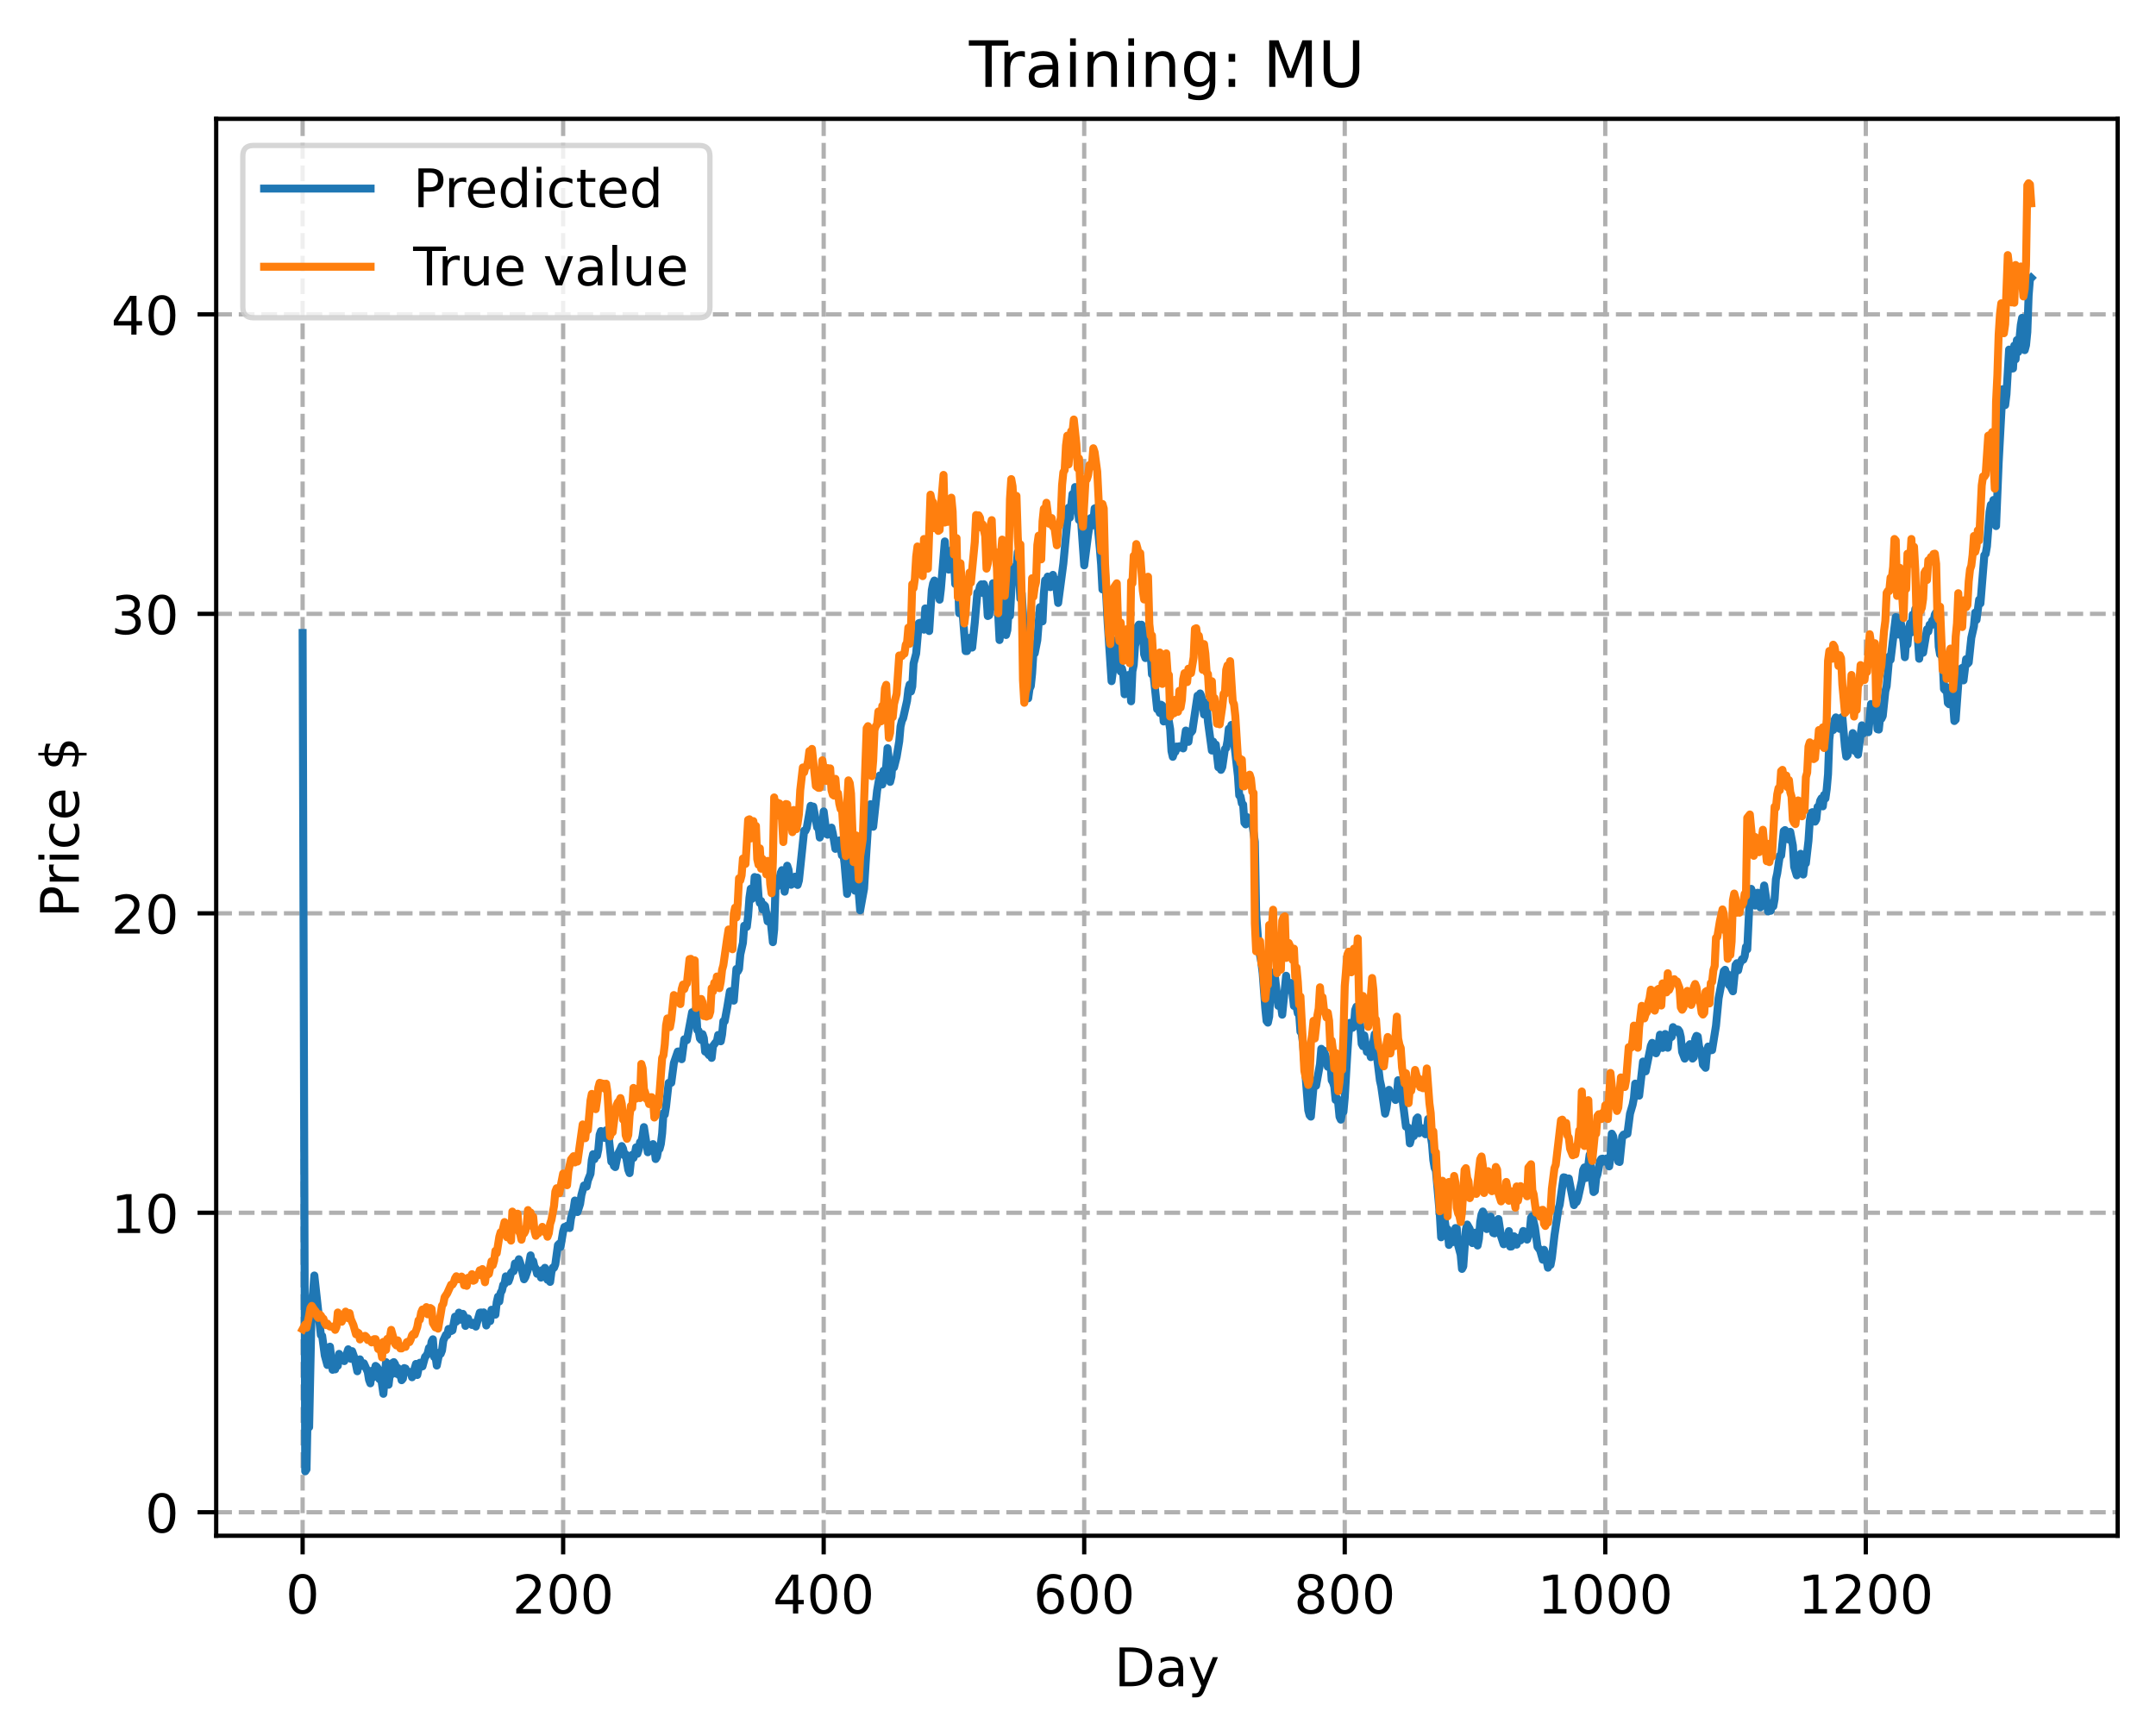 <?xml version="1.0" encoding="utf-8" standalone="no"?>
<!DOCTYPE svg PUBLIC "-//W3C//DTD SVG 1.1//EN"
  "http://www.w3.org/Graphics/SVG/1.1/DTD/svg11.dtd">
<!-- Created with matplotlib (https://matplotlib.org/) -->
<svg height="325.986pt" version="1.1" viewBox="0 0 404.923 325.986" width="404.923pt" xmlns="http://www.w3.org/2000/svg" xmlns:xlink="http://www.w3.org/1999/xlink">
 <defs>
  <style type="text/css">
*{stroke-linecap:butt;stroke-linejoin:round;}
  </style>
 </defs>
 <g id="figure_1">
  <g id="patch_1">
   <path d="M 0 325.986 
L 404.923 325.986 
L 404.923 0 
L 0 0 
z
" style="fill:#ffffff;"/>
  </g>
  <g id="axes_1">
   <g id="patch_2">
    <path d="M 40.603 288.43 
L 397.723 288.43 
L 397.723 22.318 
L 40.603 22.318 
z
" style="fill:#ffffff;"/>
   </g>
   <g id="matplotlib.axis_1">
    <g id="xtick_1">
     <g id="line2d_1">
      <path clip-path="url(#pd73fdc1f00)" d="M 56.836 288.43 
L 56.836 22.318 
" style="fill:none;stroke:#b0b0b0;stroke-dasharray:2.96,1.28;stroke-dashoffset:0;stroke-width:0.8;"/>
     </g>
     <g id="line2d_2">
      <defs>
       <path d="M 0 0 
L 0 3.5 
" id="madac83607d" style="stroke:#000000;stroke-width:0.8;"/>
      </defs>
      <g>
       <use style="stroke:#000000;stroke-width:0.8;" x="56.836" xlink:href="#madac83607d" y="288.43"/>
      </g>
     </g>
     <g id="text_1">
      <!-- 0 -->
      <defs>
       <path d="M 31.781 66.406 
Q 24.172 66.406 20.328 58.906 
Q 16.5 51.422 16.5 36.375 
Q 16.5 21.391 20.328 13.891 
Q 24.172 6.391 31.781 6.391 
Q 39.453 6.391 43.281 13.891 
Q 47.125 21.391 47.125 36.375 
Q 47.125 51.422 43.281 58.906 
Q 39.453 66.406 31.781 66.406 
z
M 31.781 74.219 
Q 44.047 74.219 50.516 64.516 
Q 56.984 54.828 56.984 36.375 
Q 56.984 17.969 50.516 8.266 
Q 44.047 -1.422 31.781 -1.422 
Q 19.531 -1.422 13.062 8.266 
Q 6.594 17.969 6.594 36.375 
Q 6.594 54.828 13.062 64.516 
Q 19.531 74.219 31.781 74.219 
z
" id="DejaVuSans-48"/>
      </defs>
      <g transform="translate(53.655 303.029)scale(0.1 -0.1)">
       <use xlink:href="#DejaVuSans-48"/>
      </g>
     </g>
    </g>
    <g id="xtick_2">
     <g id="line2d_3">
      <path clip-path="url(#pd73fdc1f00)" d="M 105.766 288.43 
L 105.766 22.318 
" style="fill:none;stroke:#b0b0b0;stroke-dasharray:2.96,1.28;stroke-dashoffset:0;stroke-width:0.8;"/>
     </g>
     <g id="line2d_4">
      <g>
       <use style="stroke:#000000;stroke-width:0.8;" x="105.766" xlink:href="#madac83607d" y="288.43"/>
      </g>
     </g>
     <g id="text_2">
      <!-- 200 -->
      <defs>
       <path d="M 19.188 8.297 
L 53.609 8.297 
L 53.609 0 
L 7.328 0 
L 7.328 8.297 
Q 12.938 14.109 22.625 23.891 
Q 32.328 33.688 34.812 36.531 
Q 39.547 41.844 41.422 45.531 
Q 43.312 49.219 43.312 52.781 
Q 43.312 58.594 39.234 62.25 
Q 35.156 65.922 28.609 65.922 
Q 23.969 65.922 18.812 64.312 
Q 13.672 62.703 7.812 59.422 
L 7.812 69.391 
Q 13.766 71.781 18.938 73 
Q 24.125 74.219 28.422 74.219 
Q 39.75 74.219 46.484 68.547 
Q 53.219 62.891 53.219 53.422 
Q 53.219 48.922 51.531 44.891 
Q 49.859 40.875 45.406 35.406 
Q 44.188 33.984 37.641 27.219 
Q 31.109 20.453 19.188 8.297 
z
" id="DejaVuSans-50"/>
      </defs>
      <g transform="translate(96.223 303.029)scale(0.1 -0.1)">
       <use xlink:href="#DejaVuSans-50"/>
       <use x="63.623" xlink:href="#DejaVuSans-48"/>
       <use x="127.246" xlink:href="#DejaVuSans-48"/>
      </g>
     </g>
    </g>
    <g id="xtick_3">
     <g id="line2d_5">
      <path clip-path="url(#pd73fdc1f00)" d="M 154.697 288.43 
L 154.697 22.318 
" style="fill:none;stroke:#b0b0b0;stroke-dasharray:2.96,1.28;stroke-dashoffset:0;stroke-width:0.8;"/>
     </g>
     <g id="line2d_6">
      <g>
       <use style="stroke:#000000;stroke-width:0.8;" x="154.697" xlink:href="#madac83607d" y="288.43"/>
      </g>
     </g>
     <g id="text_3">
      <!-- 400 -->
      <defs>
       <path d="M 37.797 64.312 
L 12.891 25.391 
L 37.797 25.391 
z
M 35.203 72.906 
L 47.609 72.906 
L 47.609 25.391 
L 58.016 25.391 
L 58.016 17.188 
L 47.609 17.188 
L 47.609 0 
L 37.797 0 
L 37.797 17.188 
L 4.891 17.188 
L 4.891 26.703 
z
" id="DejaVuSans-52"/>
      </defs>
      <g transform="translate(145.153 303.029)scale(0.1 -0.1)">
       <use xlink:href="#DejaVuSans-52"/>
       <use x="63.623" xlink:href="#DejaVuSans-48"/>
       <use x="127.246" xlink:href="#DejaVuSans-48"/>
      </g>
     </g>
    </g>
    <g id="xtick_4">
     <g id="line2d_7">
      <path clip-path="url(#pd73fdc1f00)" d="M 203.628 288.43 
L 203.628 22.318 
" style="fill:none;stroke:#b0b0b0;stroke-dasharray:2.96,1.28;stroke-dashoffset:0;stroke-width:0.8;"/>
     </g>
     <g id="line2d_8">
      <g>
       <use style="stroke:#000000;stroke-width:0.8;" x="203.628" xlink:href="#madac83607d" y="288.43"/>
      </g>
     </g>
     <g id="text_4">
      <!-- 600 -->
      <defs>
       <path d="M 33.016 40.375 
Q 26.375 40.375 22.484 35.828 
Q 18.609 31.297 18.609 23.391 
Q 18.609 15.531 22.484 10.953 
Q 26.375 6.391 33.016 6.391 
Q 39.656 6.391 43.531 10.953 
Q 47.406 15.531 47.406 23.391 
Q 47.406 31.297 43.531 35.828 
Q 39.656 40.375 33.016 40.375 
z
M 52.594 71.297 
L 52.594 62.312 
Q 48.875 64.062 45.094 64.984 
Q 41.312 65.922 37.594 65.922 
Q 27.828 65.922 22.672 59.328 
Q 17.531 52.734 16.797 39.406 
Q 19.672 43.656 24.016 45.922 
Q 28.375 48.188 33.594 48.188 
Q 44.578 48.188 50.953 41.516 
Q 57.328 34.859 57.328 23.391 
Q 57.328 12.156 50.688 5.359 
Q 44.047 -1.422 33.016 -1.422 
Q 20.359 -1.422 13.672 8.266 
Q 6.984 17.969 6.984 36.375 
Q 6.984 53.656 15.188 63.938 
Q 23.391 74.219 37.203 74.219 
Q 40.922 74.219 44.703 73.484 
Q 48.484 72.75 52.594 71.297 
z
" id="DejaVuSans-54"/>
      </defs>
      <g transform="translate(194.084 303.029)scale(0.1 -0.1)">
       <use xlink:href="#DejaVuSans-54"/>
       <use x="63.623" xlink:href="#DejaVuSans-48"/>
       <use x="127.246" xlink:href="#DejaVuSans-48"/>
      </g>
     </g>
    </g>
    <g id="xtick_5">
     <g id="line2d_9">
      <path clip-path="url(#pd73fdc1f00)" d="M 252.558 288.43 
L 252.558 22.318 
" style="fill:none;stroke:#b0b0b0;stroke-dasharray:2.96,1.28;stroke-dashoffset:0;stroke-width:0.8;"/>
     </g>
     <g id="line2d_10">
      <g>
       <use style="stroke:#000000;stroke-width:0.8;" x="252.558" xlink:href="#madac83607d" y="288.43"/>
      </g>
     </g>
     <g id="text_5">
      <!-- 800 -->
      <defs>
       <path d="M 31.781 34.625 
Q 24.75 34.625 20.719 30.859 
Q 16.703 27.094 16.703 20.516 
Q 16.703 13.922 20.719 10.156 
Q 24.75 6.391 31.781 6.391 
Q 38.812 6.391 42.859 10.172 
Q 46.922 13.969 46.922 20.516 
Q 46.922 27.094 42.891 30.859 
Q 38.875 34.625 31.781 34.625 
z
M 21.922 38.812 
Q 15.578 40.375 12.031 44.719 
Q 8.5 49.078 8.5 55.328 
Q 8.5 64.062 14.719 69.141 
Q 20.953 74.219 31.781 74.219 
Q 42.672 74.219 48.875 69.141 
Q 55.078 64.062 55.078 55.328 
Q 55.078 49.078 51.531 44.719 
Q 48 40.375 41.703 38.812 
Q 48.828 37.156 52.797 32.312 
Q 56.781 27.484 56.781 20.516 
Q 56.781 9.906 50.312 4.234 
Q 43.844 -1.422 31.781 -1.422 
Q 19.734 -1.422 13.25 4.234 
Q 6.781 9.906 6.781 20.516 
Q 6.781 27.484 10.781 32.312 
Q 14.797 37.156 21.922 38.812 
z
M 18.312 54.391 
Q 18.312 48.734 21.844 45.562 
Q 25.391 42.391 31.781 42.391 
Q 38.141 42.391 41.719 45.562 
Q 45.312 48.734 45.312 54.391 
Q 45.312 60.062 41.719 63.234 
Q 38.141 66.406 31.781 66.406 
Q 25.391 66.406 21.844 63.234 
Q 18.312 60.062 18.312 54.391 
z
" id="DejaVuSans-56"/>
      </defs>
      <g transform="translate(243.015 303.029)scale(0.1 -0.1)">
       <use xlink:href="#DejaVuSans-56"/>
       <use x="63.623" xlink:href="#DejaVuSans-48"/>
       <use x="127.246" xlink:href="#DejaVuSans-48"/>
      </g>
     </g>
    </g>
    <g id="xtick_6">
     <g id="line2d_11">
      <path clip-path="url(#pd73fdc1f00)" d="M 301.489 288.43 
L 301.489 22.318 
" style="fill:none;stroke:#b0b0b0;stroke-dasharray:2.96,1.28;stroke-dashoffset:0;stroke-width:0.8;"/>
     </g>
     <g id="line2d_12">
      <g>
       <use style="stroke:#000000;stroke-width:0.8;" x="301.489" xlink:href="#madac83607d" y="288.43"/>
      </g>
     </g>
     <g id="text_6">
      <!-- 1000 -->
      <defs>
       <path d="M 12.406 8.297 
L 28.516 8.297 
L 28.516 63.922 
L 10.984 60.406 
L 10.984 69.391 
L 28.422 72.906 
L 38.281 72.906 
L 38.281 8.297 
L 54.391 8.297 
L 54.391 0 
L 12.406 0 
z
" id="DejaVuSans-49"/>
      </defs>
      <g transform="translate(288.764 303.029)scale(0.1 -0.1)">
       <use xlink:href="#DejaVuSans-49"/>
       <use x="63.623" xlink:href="#DejaVuSans-48"/>
       <use x="127.246" xlink:href="#DejaVuSans-48"/>
       <use x="190.869" xlink:href="#DejaVuSans-48"/>
      </g>
     </g>
    </g>
    <g id="xtick_7">
     <g id="line2d_13">
      <path clip-path="url(#pd73fdc1f00)" d="M 350.419 288.43 
L 350.419 22.318 
" style="fill:none;stroke:#b0b0b0;stroke-dasharray:2.96,1.28;stroke-dashoffset:0;stroke-width:0.8;"/>
     </g>
     <g id="line2d_14">
      <g>
       <use style="stroke:#000000;stroke-width:0.8;" x="350.419" xlink:href="#madac83607d" y="288.43"/>
      </g>
     </g>
     <g id="text_7">
      <!-- 1200 -->
      <g transform="translate(337.694 303.029)scale(0.1 -0.1)">
       <use xlink:href="#DejaVuSans-49"/>
       <use x="63.623" xlink:href="#DejaVuSans-50"/>
       <use x="127.246" xlink:href="#DejaVuSans-48"/>
       <use x="190.869" xlink:href="#DejaVuSans-48"/>
      </g>
     </g>
    </g>
    <g id="text_8">
     <!-- Day -->
     <defs>
      <path d="M 19.672 64.797 
L 19.672 8.109 
L 31.594 8.109 
Q 46.688 8.109 53.688 14.938 
Q 60.688 21.781 60.688 36.531 
Q 60.688 51.172 53.688 57.984 
Q 46.688 64.797 31.594 64.797 
z
M 9.812 72.906 
L 30.078 72.906 
Q 51.266 72.906 61.172 64.094 
Q 71.094 55.281 71.094 36.531 
Q 71.094 17.672 61.125 8.828 
Q 51.172 0 30.078 0 
L 9.812 0 
z
" id="DejaVuSans-68"/>
      <path d="M 34.281 27.484 
Q 23.391 27.484 19.188 25 
Q 14.984 22.516 14.984 16.5 
Q 14.984 11.719 18.141 8.906 
Q 21.297 6.109 26.703 6.109 
Q 34.188 6.109 38.703 11.406 
Q 43.219 16.703 43.219 25.484 
L 43.219 27.484 
z
M 52.203 31.203 
L 52.203 0 
L 43.219 0 
L 43.219 8.297 
Q 40.141 3.328 35.547 0.953 
Q 30.953 -1.422 24.312 -1.422 
Q 15.922 -1.422 10.953 3.297 
Q 6 8.016 6 15.922 
Q 6 25.141 12.172 29.828 
Q 18.359 34.516 30.609 34.516 
L 43.219 34.516 
L 43.219 35.406 
Q 43.219 41.609 39.141 45 
Q 35.062 48.391 27.688 48.391 
Q 23 48.391 18.547 47.266 
Q 14.109 46.141 10.016 43.891 
L 10.016 52.203 
Q 14.938 54.109 19.578 55.047 
Q 24.219 56 28.609 56 
Q 40.484 56 46.344 49.844 
Q 52.203 43.703 52.203 31.203 
z
" id="DejaVuSans-97"/>
      <path d="M 32.172 -5.078 
Q 28.375 -14.844 24.75 -17.812 
Q 21.141 -20.797 15.094 -20.797 
L 7.906 -20.797 
L 7.906 -13.281 
L 13.188 -13.281 
Q 16.891 -13.281 18.938 -11.516 
Q 21 -9.766 23.484 -3.219 
L 25.094 0.875 
L 2.984 54.688 
L 12.5 54.688 
L 29.594 11.922 
L 46.688 54.688 
L 56.203 54.688 
z
" id="DejaVuSans-121"/>
     </defs>
     <g transform="translate(209.29 316.707)scale(0.1 -0.1)">
      <use xlink:href="#DejaVuSans-68"/>
      <use x="77.002" xlink:href="#DejaVuSans-97"/>
      <use x="138.281" xlink:href="#DejaVuSans-121"/>
     </g>
    </g>
   </g>
   <g id="matplotlib.axis_2">
    <g id="ytick_1">
     <g id="line2d_15">
      <path clip-path="url(#pd73fdc1f00)" d="M 40.603 284.018 
L 397.723 284.018 
" style="fill:none;stroke:#b0b0b0;stroke-dasharray:2.96,1.28;stroke-dashoffset:0;stroke-width:0.8;"/>
     </g>
     <g id="line2d_16">
      <defs>
       <path d="M 0 0 
L -3.5 0 
" id="m92f8a38126" style="stroke:#000000;stroke-width:0.8;"/>
      </defs>
      <g>
       <use style="stroke:#000000;stroke-width:0.8;" x="40.603" xlink:href="#m92f8a38126" y="284.018"/>
      </g>
     </g>
     <g id="text_9">
      <!-- 0 -->
      <g transform="translate(27.241 287.817)scale(0.1 -0.1)">
       <use xlink:href="#DejaVuSans-48"/>
      </g>
     </g>
    </g>
    <g id="ytick_2">
     <g id="line2d_17">
      <path clip-path="url(#pd73fdc1f00)" d="M 40.603 227.775 
L 397.723 227.775 
" style="fill:none;stroke:#b0b0b0;stroke-dasharray:2.96,1.28;stroke-dashoffset:0;stroke-width:0.8;"/>
     </g>
     <g id="line2d_18">
      <g>
       <use style="stroke:#000000;stroke-width:0.8;" x="40.603" xlink:href="#m92f8a38126" y="227.775"/>
      </g>
     </g>
     <g id="text_10">
      <!-- 10 -->
      <g transform="translate(20.878 231.575)scale(0.1 -0.1)">
       <use xlink:href="#DejaVuSans-49"/>
       <use x="63.623" xlink:href="#DejaVuSans-48"/>
      </g>
     </g>
    </g>
    <g id="ytick_3">
     <g id="line2d_19">
      <path clip-path="url(#pd73fdc1f00)" d="M 40.603 171.533 
L 397.723 171.533 
" style="fill:none;stroke:#b0b0b0;stroke-dasharray:2.96,1.28;stroke-dashoffset:0;stroke-width:0.8;"/>
     </g>
     <g id="line2d_20">
      <g>
       <use style="stroke:#000000;stroke-width:0.8;" x="40.603" xlink:href="#m92f8a38126" y="171.533"/>
      </g>
     </g>
     <g id="text_11">
      <!-- 20 -->
      <g transform="translate(20.878 175.332)scale(0.1 -0.1)">
       <use xlink:href="#DejaVuSans-50"/>
       <use x="63.623" xlink:href="#DejaVuSans-48"/>
      </g>
     </g>
    </g>
    <g id="ytick_4">
     <g id="line2d_21">
      <path clip-path="url(#pd73fdc1f00)" d="M 40.603 115.291 
L 397.723 115.291 
" style="fill:none;stroke:#b0b0b0;stroke-dasharray:2.96,1.28;stroke-dashoffset:0;stroke-width:0.8;"/>
     </g>
     <g id="line2d_22">
      <g>
       <use style="stroke:#000000;stroke-width:0.8;" x="40.603" xlink:href="#m92f8a38126" y="115.291"/>
      </g>
     </g>
     <g id="text_12">
      <!-- 30 -->
      <defs>
       <path d="M 40.578 39.312 
Q 47.656 37.797 51.625 33 
Q 55.609 28.219 55.609 21.188 
Q 55.609 10.406 48.188 4.484 
Q 40.766 -1.422 27.094 -1.422 
Q 22.516 -1.422 17.656 -0.516 
Q 12.797 0.391 7.625 2.203 
L 7.625 11.719 
Q 11.719 9.328 16.594 8.109 
Q 21.484 6.891 26.812 6.891 
Q 36.078 6.891 40.938 10.547 
Q 45.797 14.203 45.797 21.188 
Q 45.797 27.641 41.281 31.266 
Q 36.766 34.906 28.719 34.906 
L 20.219 34.906 
L 20.219 43.016 
L 29.109 43.016 
Q 36.375 43.016 40.234 45.922 
Q 44.094 48.828 44.094 54.297 
Q 44.094 59.906 40.109 62.906 
Q 36.141 65.922 28.719 65.922 
Q 24.656 65.922 20.016 65.031 
Q 15.375 64.156 9.812 62.312 
L 9.812 71.094 
Q 15.438 72.656 20.344 73.438 
Q 25.25 74.219 29.594 74.219 
Q 40.828 74.219 47.359 69.109 
Q 53.906 64.016 53.906 55.328 
Q 53.906 49.266 50.438 45.094 
Q 46.969 40.922 40.578 39.312 
z
" id="DejaVuSans-51"/>
      </defs>
      <g transform="translate(20.878 119.09)scale(0.1 -0.1)">
       <use xlink:href="#DejaVuSans-51"/>
       <use x="63.623" xlink:href="#DejaVuSans-48"/>
      </g>
     </g>
    </g>
    <g id="ytick_5">
     <g id="line2d_23">
      <path clip-path="url(#pd73fdc1f00)" d="M 40.603 59.048 
L 397.723 59.048 
" style="fill:none;stroke:#b0b0b0;stroke-dasharray:2.96,1.28;stroke-dashoffset:0;stroke-width:0.8;"/>
     </g>
     <g id="line2d_24">
      <g>
       <use style="stroke:#000000;stroke-width:0.8;" x="40.603" xlink:href="#m92f8a38126" y="59.048"/>
      </g>
     </g>
     <g id="text_13">
      <!-- 40 -->
      <g transform="translate(20.878 62.848)scale(0.1 -0.1)">
       <use xlink:href="#DejaVuSans-52"/>
       <use x="63.623" xlink:href="#DejaVuSans-48"/>
      </g>
     </g>
    </g>
    <g id="text_14">
     <!-- Price $ -->
     <defs>
      <path d="M 19.672 64.797 
L 19.672 37.406 
L 32.078 37.406 
Q 38.969 37.406 42.719 40.969 
Q 46.484 44.531 46.484 51.125 
Q 46.484 57.672 42.719 61.234 
Q 38.969 64.797 32.078 64.797 
z
M 9.812 72.906 
L 32.078 72.906 
Q 44.344 72.906 50.609 67.359 
Q 56.891 61.812 56.891 51.125 
Q 56.891 40.328 50.609 34.812 
Q 44.344 29.297 32.078 29.297 
L 19.672 29.297 
L 19.672 0 
L 9.812 0 
z
" id="DejaVuSans-80"/>
      <path d="M 41.109 46.297 
Q 39.594 47.172 37.812 47.578 
Q 36.031 48 33.891 48 
Q 26.266 48 22.188 43.047 
Q 18.109 38.094 18.109 28.812 
L 18.109 0 
L 9.078 0 
L 9.078 54.688 
L 18.109 54.688 
L 18.109 46.188 
Q 20.953 51.172 25.484 53.578 
Q 30.031 56 36.531 56 
Q 37.453 56 38.578 55.875 
Q 39.703 55.766 41.062 55.516 
z
" id="DejaVuSans-114"/>
      <path d="M 9.422 54.688 
L 18.406 54.688 
L 18.406 0 
L 9.422 0 
z
M 9.422 75.984 
L 18.406 75.984 
L 18.406 64.594 
L 9.422 64.594 
z
" id="DejaVuSans-105"/>
      <path d="M 48.781 52.594 
L 48.781 44.188 
Q 44.969 46.297 41.141 47.344 
Q 37.312 48.391 33.406 48.391 
Q 24.656 48.391 19.812 42.844 
Q 14.984 37.312 14.984 27.297 
Q 14.984 17.281 19.812 11.734 
Q 24.656 6.203 33.406 6.203 
Q 37.312 6.203 41.141 7.25 
Q 44.969 8.297 48.781 10.406 
L 48.781 2.094 
Q 45.016 0.344 40.984 -0.531 
Q 36.969 -1.422 32.422 -1.422 
Q 20.062 -1.422 12.781 6.344 
Q 5.516 14.109 5.516 27.297 
Q 5.516 40.672 12.859 48.328 
Q 20.219 56 33.016 56 
Q 37.156 56 41.109 55.141 
Q 45.062 54.297 48.781 52.594 
z
" id="DejaVuSans-99"/>
      <path d="M 56.203 29.594 
L 56.203 25.203 
L 14.891 25.203 
Q 15.484 15.922 20.484 11.062 
Q 25.484 6.203 34.422 6.203 
Q 39.594 6.203 44.453 7.469 
Q 49.312 8.734 54.109 11.281 
L 54.109 2.781 
Q 49.266 0.734 44.188 -0.344 
Q 39.109 -1.422 33.891 -1.422 
Q 20.797 -1.422 13.156 6.188 
Q 5.516 13.812 5.516 26.812 
Q 5.516 40.234 12.766 48.109 
Q 20.016 56 32.328 56 
Q 43.359 56 49.781 48.891 
Q 56.203 41.797 56.203 29.594 
z
M 47.219 32.234 
Q 47.125 39.594 43.094 43.984 
Q 39.062 48.391 32.422 48.391 
Q 24.906 48.391 20.391 44.141 
Q 15.875 39.891 15.188 32.172 
z
" id="DejaVuSans-101"/>
      <path id="DejaVuSans-32"/>
      <path d="M 33.797 -14.703 
L 28.906 -14.703 
L 28.859 0 
Q 23.734 0.094 18.609 1.188 
Q 13.484 2.297 8.297 4.5 
L 8.297 13.281 
Q 13.281 10.156 18.375 8.562 
Q 23.484 6.984 28.906 6.938 
L 28.906 29.203 
Q 18.109 30.953 13.203 35.156 
Q 8.297 39.359 8.297 46.688 
Q 8.297 54.641 13.625 59.219 
Q 18.953 63.812 28.906 64.5 
L 28.906 75.984 
L 33.797 75.984 
L 33.797 64.656 
Q 38.328 64.453 42.578 63.688 
Q 46.828 62.938 50.875 61.625 
L 50.875 53.078 
Q 46.828 55.125 42.547 56.25 
Q 38.281 57.375 33.797 57.562 
L 33.797 36.719 
Q 44.875 35.016 50.094 30.609 
Q 55.328 26.219 55.328 18.609 
Q 55.328 10.359 49.781 5.594 
Q 44.234 0.828 33.797 0.094 
z
M 28.906 37.594 
L 28.906 57.625 
Q 23.25 56.984 20.266 54.391 
Q 17.281 51.812 17.281 47.516 
Q 17.281 43.312 20.031 40.969 
Q 22.797 38.625 28.906 37.594 
z
M 33.797 28.219 
L 33.797 7.078 
Q 39.984 7.906 43.141 10.594 
Q 46.297 13.281 46.297 17.672 
Q 46.297 21.969 43.281 24.5 
Q 40.281 27.047 33.797 28.219 
z
" id="DejaVuSans-36"/>
     </defs>
     <g transform="translate(14.798 172.342)rotate(-90)scale(0.1 -0.1)">
      <use xlink:href="#DejaVuSans-80"/>
      <use x="58.553" xlink:href="#DejaVuSans-114"/>
      <use x="99.666" xlink:href="#DejaVuSans-105"/>
      <use x="127.449" xlink:href="#DejaVuSans-99"/>
      <use x="182.43" xlink:href="#DejaVuSans-101"/>
      <use x="243.953" xlink:href="#DejaVuSans-32"/>
      <use x="275.74" xlink:href="#DejaVuSans-36"/>
     </g>
    </g>
   </g>
   <g id="line2d_25">
    <path clip-path="url(#pd73fdc1f00)" d="M 56.836 118.881 
L 57.325 276.334 
L 57.57 275.961 
L 57.814 263.683 
L 58.059 268.047 
L 58.548 244.706 
L 58.793 242.754 
L 59.038 239.555 
L 60.261 250.737 
L 60.506 250.897 
L 60.995 254.561 
L 61.484 256.365 
L 61.729 256.337 
L 61.974 252.923 
L 62.463 257.266 
L 62.708 256.203 
L 62.952 257.186 
L 63.197 255.081 
L 63.441 256.515 
L 63.686 254.273 
L 63.931 255.096 
L 64.175 255.203 
L 64.665 255.631 
L 65.399 253.416 
L 65.643 255.075 
L 65.888 255.201 
L 66.133 253.767 
L 66.622 255.169 
L 67.111 257.54 
L 67.356 255.669 
L 67.601 255.305 
L 67.845 256.549 
L 68.09 256.032 
L 68.335 256.042 
L 69.069 257.673 
L 69.313 259.162 
L 69.558 259.809 
L 69.802 257.47 
L 70.047 258.715 
L 70.536 256.536 
L 70.781 256.714 
L 71.026 257.128 
L 71.27 259.04 
L 71.515 258.358 
L 72.004 261.778 
L 72.494 255.82 
L 72.738 259.231 
L 72.983 260.072 
L 73.228 257.985 
L 73.472 258.183 
L 73.717 255.976 
L 73.962 255.825 
L 74.206 256.211 
L 74.451 257.996 
L 74.696 256.905 
L 74.94 258.248 
L 75.185 258.018 
L 75.429 259.22 
L 75.674 258.913 
L 75.919 256.944 
L 76.163 257.032 
L 76.408 257.576 
L 76.897 257.666 
L 77.142 257.925 
L 77.387 258.667 
L 78.121 256.167 
L 78.365 258.244 
L 78.855 255.945 
L 79.344 256.627 
L 79.833 254.848 
L 80.078 254.603 
L 80.323 254.158 
L 80.567 253.156 
L 80.812 253.557 
L 81.056 251.978 
L 81.301 251.536 
L 81.546 254.876 
L 81.79 254.668 
L 82.035 256.472 
L 82.524 254.035 
L 82.769 254.267 
L 83.014 253.633 
L 83.258 251.777 
L 83.748 250.695 
L 83.992 250.76 
L 84.237 249.6 
L 84.482 249.579 
L 84.726 249.988 
L 84.971 249.862 
L 85.46 247.284 
L 85.705 248.223 
L 85.95 247.912 
L 86.194 246.53 
L 86.439 247.846 
L 86.684 247.861 
L 86.928 246.758 
L 87.173 247.249 
L 87.417 249.023 
L 87.662 248.56 
L 87.907 247.623 
L 88.151 248.393 
L 88.396 248.381 
L 88.641 248.842 
L 88.885 248.445 
L 89.13 248.58 
L 89.375 249.149 
L 90.109 246.541 
L 90.353 246.504 
L 90.598 246.702 
L 90.843 246.485 
L 91.087 247.211 
L 91.332 248.946 
L 91.821 247.401 
L 92.066 248.118 
L 92.311 245.989 
L 92.8 246.038 
L 93.044 246.906 
L 93.289 244.585 
L 93.534 243.522 
L 93.778 244.434 
L 94.023 242.8 
L 94.268 242.39 
L 94.512 241.323 
L 94.757 241.159 
L 95.002 239.713 
L 95.246 240.079 
L 95.491 240.689 
L 95.736 240.042 
L 95.98 239.077 
L 96.225 238.798 
L 96.47 238.749 
L 96.714 237.294 
L 96.959 238.028 
L 97.448 236.503 
L 97.693 237.187 
L 98.427 240.265 
L 98.672 239.858 
L 99.161 238.407 
L 99.65 235.773 
L 99.895 237.286 
L 100.139 236.867 
L 100.384 237.936 
L 100.629 238.234 
L 100.873 239.235 
L 101.118 239.174 
L 101.363 238.839 
L 101.607 239.949 
L 101.852 238.539 
L 102.097 239.553 
L 102.341 238.113 
L 102.586 239.83 
L 102.831 240.363 
L 103.075 239.938 
L 103.32 240.758 
L 103.565 238.911 
L 103.809 238.094 
L 104.054 238.092 
L 104.299 237.439 
L 104.788 233.838 
L 105.032 233.587 
L 105.277 234.19 
L 105.766 231.242 
L 106.011 230.435 
L 106.256 230.695 
L 106.5 230.204 
L 106.745 230.127 
L 106.99 230.639 
L 107.234 228.808 
L 107.724 227.084 
L 107.968 225.476 
L 108.213 226.309 
L 108.458 227.636 
L 108.947 226.117 
L 109.192 224.47 
L 109.681 222.648 
L 109.926 222.689 
L 110.17 222.87 
L 110.415 221.688 
L 110.904 220.456 
L 111.149 217.866 
L 111.393 216.771 
L 111.638 217.716 
L 111.883 216.883 
L 112.127 217.068 
L 112.372 215.9 
L 112.617 213.124 
L 112.861 212.428 
L 113.106 212.742 
L 113.351 213.6 
L 113.595 213.719 
L 113.84 212.283 
L 114.329 213.595 
L 114.819 218.186 
L 115.063 218.076 
L 115.308 218.988 
L 115.553 219.193 
L 116.042 216.781 
L 116.531 215.799 
L 116.776 215.245 
L 117.02 215.738 
L 117.265 217.003 
L 117.51 216.774 
L 117.999 219.708 
L 118.244 220.33 
L 118.488 218.07 
L 118.733 216.888 
L 118.978 217.476 
L 119.222 216.748 
L 119.467 215.482 
L 119.712 216.695 
L 119.956 215.924 
L 120.201 214.523 
L 120.446 214.417 
L 120.69 213.361 
L 120.935 211.688 
L 121.669 216.411 
L 121.914 215.258 
L 122.403 215.27 
L 122.648 214.879 
L 122.892 215.39 
L 123.137 217.68 
L 123.381 217.29 
L 123.626 215.967 
L 123.871 215.777 
L 124.115 214.843 
L 124.36 212.831 
L 124.605 209.046 
L 124.849 209.334 
L 125.094 207.828 
L 125.583 203.374 
L 125.828 203.283 
L 126.073 203.362 
L 126.562 199.64 
L 127.296 197.494 
L 127.541 197.482 
L 127.785 198.62 
L 128.03 198.932 
L 128.519 195.187 
L 128.764 195.479 
L 129.008 195.35 
L 129.987 190.109 
L 130.232 191.051 
L 130.476 191.212 
L 130.721 189.337 
L 130.966 193.46 
L 131.21 193.602 
L 131.455 195.034 
L 131.7 195.327 
L 131.944 194.223 
L 132.189 194.98 
L 132.434 197.506 
L 132.678 196.587 
L 132.923 197.87 
L 133.168 198.187 
L 133.412 197.673 
L 133.657 198.687 
L 133.902 196.479 
L 134.391 195.806 
L 134.636 195.585 
L 134.88 194.375 
L 135.125 194.528 
L 135.369 195.568 
L 135.614 194.273 
L 135.859 191.788 
L 136.103 191.81 
L 136.593 189.142 
L 137.082 186.191 
L 137.327 186.136 
L 137.571 186.531 
L 137.816 187.934 
L 138.305 181.986 
L 138.55 182.442 
L 138.795 181.998 
L 139.039 179.263 
L 139.529 177.085 
L 139.773 173.861 
L 140.263 174.077 
L 140.507 172.004 
L 140.752 168.622 
L 140.996 166.915 
L 141.241 168.817 
L 141.486 168.037 
L 141.73 164.72 
L 141.975 166.133 
L 142.22 164.82 
L 142.464 168.426 
L 142.709 169.597 
L 142.954 169.227 
L 143.198 170.797 
L 143.443 169.922 
L 143.688 170.169 
L 144.177 173.042 
L 144.422 172.175 
L 144.666 172.217 
L 145.156 176.953 
L 145.4 174.567 
L 145.645 166.719 
L 145.89 166.591 
L 146.134 165.028 
L 146.379 165.211 
L 146.624 163.95 
L 146.868 163.426 
L 147.113 165.011 
L 147.357 167.471 
L 147.602 165.855 
L 147.847 162.592 
L 148.091 163.34 
L 148.336 165.35 
L 148.581 166.175 
L 148.825 165.838 
L 149.07 165.968 
L 149.315 164.653 
L 149.559 164.831 
L 149.804 166.207 
L 150.049 165.359 
L 151.027 156.006 
L 151.272 156.041 
L 151.517 155.486 
L 152.251 151.343 
L 152.495 151.781 
L 152.74 151.489 
L 153.474 155.386 
L 153.718 155.321 
L 153.963 157.3 
L 154.208 156.68 
L 154.452 155.509 
L 154.697 152.393 
L 155.186 156.249 
L 155.431 156.768 
L 155.676 155.866 
L 155.92 156.097 
L 156.165 155.439 
L 156.41 156.505 
L 156.899 159.425 
L 157.144 158.691 
L 157.388 158.411 
L 157.633 157.839 
L 158.122 160.659 
L 158.367 160.185 
L 158.612 162.173 
L 159.101 167.89 
L 159.59 160.961 
L 159.835 160.782 
L 160.079 161.343 
L 160.324 163.462 
L 160.569 167.285 
L 160.813 166.733 
L 161.058 164.92 
L 161.547 170.97 
L 162.281 166.901 
L 163.26 151.402 
L 163.505 151.038 
L 163.994 155.274 
L 164.728 148.511 
L 165.217 145.651 
L 165.462 146.051 
L 165.706 147.342 
L 165.951 144.744 
L 166.196 145.565 
L 166.44 143.912 
L 166.685 140.513 
L 166.93 142.574 
L 167.174 146.85 
L 167.419 145.854 
L 167.664 142.9 
L 167.908 144.12 
L 168.398 142.158 
L 168.887 139.224 
L 169.132 136.441 
L 169.376 135.383 
L 169.621 134.888 
L 170.355 131.622 
L 170.6 129.525 
L 170.844 128.564 
L 171.089 129.873 
L 171.333 128.941 
L 171.578 124.62 
L 172.067 122.746 
L 172.557 117.042 
L 172.801 116.964 
L 173.046 117.379 
L 173.291 117.152 
L 173.535 118.26 
L 173.78 114.271 
L 174.025 114.674 
L 174.269 115.717 
L 174.514 118.515 
L 175.003 110.837 
L 175.248 109.579 
L 175.493 109.034 
L 175.737 111.658 
L 175.982 110.237 
L 176.471 112.628 
L 176.716 110.567 
L 177.45 101.689 
L 177.694 105.69 
L 177.939 106.007 
L 178.184 106.984 
L 178.673 104.832 
L 178.918 103.164 
L 179.162 104.866 
L 179.407 109.695 
L 179.896 107.854 
L 180.141 115.172 
L 180.386 114.6 
L 180.63 113.11 
L 181.364 122.284 
L 181.609 122.283 
L 181.854 120.233 
L 182.098 121.699 
L 182.343 119.71 
L 182.588 121.621 
L 183.077 116.903 
L 183.566 111.283 
L 183.811 111.172 
L 184.055 110.083 
L 184.3 109.747 
L 184.545 111.359 
L 184.789 109.721 
L 185.034 110.542 
L 185.279 112.213 
L 185.523 115.697 
L 185.768 115.573 
L 186.502 109.54 
L 186.747 112.124 
L 187.236 112.87 
L 187.481 115.48 
L 187.725 120.206 
L 187.97 118.275 
L 188.459 112.844 
L 188.704 115.174 
L 188.948 119.258 
L 189.193 118.35 
L 189.438 114.495 
L 189.682 115.682 
L 190.172 106.56 
L 190.416 106.864 
L 190.661 108.578 
L 190.906 106.724 
L 191.15 103.691 
L 191.64 112.459 
L 191.884 111.44 
L 192.129 115.269 
L 192.374 124.817 
L 192.618 129.7 
L 192.863 130.903 
L 193.108 131.155 
L 193.352 129.39 
L 193.597 128.866 
L 193.842 126.494 
L 194.086 122.609 
L 194.331 122.712 
L 194.82 120.239 
L 195.309 114.029 
L 195.554 114.629 
L 195.799 116.706 
L 196.043 111.527 
L 196.288 108.975 
L 196.533 110.186 
L 196.777 108.288 
L 197.022 108.931 
L 197.267 110.27 
L 197.511 109.652 
L 197.756 107.967 
L 198.001 109.304 
L 198.245 108.821 
L 198.735 113.241 
L 199.713 105.83 
L 200.203 100.582 
L 200.692 95.359 
L 200.936 97.213 
L 201.426 92.785 
L 201.67 93.504 
L 201.915 91.476 
L 202.16 92.838 
L 202.649 97.658 
L 202.894 95.741 
L 203.628 106.187 
L 204.362 100.388 
L 204.851 97.299 
L 205.096 98.706 
L 205.34 97.945 
L 205.585 95.486 
L 205.83 95.395 
L 206.563 103.017 
L 206.808 106.039 
L 207.053 110.699 
L 207.297 107.153 
L 207.542 107.593 
L 208.031 116.964 
L 208.765 127.931 
L 209.01 126.1 
L 209.499 121.484 
L 209.989 119.88 
L 210.478 126.127 
L 210.723 125.569 
L 210.967 126.677 
L 211.212 130.395 
L 211.457 129.943 
L 211.946 126.776 
L 212.191 128.525 
L 212.435 131.713 
L 212.68 126.083 
L 212.924 124.9 
L 213.169 121.346 
L 213.414 120.179 
L 213.658 117.685 
L 213.903 117.308 
L 214.148 118.479 
L 214.392 117.326 
L 214.637 118.485 
L 214.882 122.897 
L 215.126 123.592 
L 215.371 122.408 
L 215.86 118.774 
L 216.35 126.651 
L 216.594 126.247 
L 217.328 133.197 
L 217.573 133.211 
L 217.818 133.901 
L 218.062 132.352 
L 218.307 132.519 
L 218.551 135.502 
L 218.796 134.753 
L 219.041 135.17 
L 219.285 134.031 
L 219.775 136.973 
L 220.019 141.056 
L 220.264 142.141 
L 220.509 141.388 
L 220.753 141.195 
L 220.998 140.209 
L 221.243 140.525 
L 221.487 140.16 
L 221.732 140.386 
L 221.977 140.286 
L 222.221 140.563 
L 222.711 137.209 
L 223.2 139.326 
L 223.445 137.475 
L 223.689 137.565 
L 223.934 137.244 
L 224.912 130.657 
L 225.157 131.05 
L 225.402 130.239 
L 225.646 130.819 
L 225.891 132.168 
L 226.136 134.203 
L 226.38 131.915 
L 226.625 132.595 
L 226.87 135.553 
L 227.604 140.962 
L 227.848 139.283 
L 228.093 140.753 
L 228.338 139.835 
L 228.827 144.105 
L 229.072 143.997 
L 229.316 144.588 
L 229.561 144.063 
L 230.05 140.684 
L 230.295 140.504 
L 230.539 139.159 
L 230.784 136.863 
L 231.029 137.338 
L 231.273 136.151 
L 231.518 137.264 
L 232.007 141.41 
L 232.497 145.723 
L 232.741 149.388 
L 232.986 149.591 
L 233.231 150.878 
L 233.475 151.105 
L 233.72 154.521 
L 233.965 154.829 
L 234.209 153.458 
L 234.454 154.22 
L 234.699 154.457 
L 234.943 154.021 
L 235.188 154.578 
L 235.677 158.12 
L 235.922 171.712 
L 236.411 178.201 
L 236.9 180.761 
L 237.145 182.813 
L 237.634 189.39 
L 237.879 191.756 
L 238.124 192.066 
L 238.368 190.946 
L 238.613 186.224 
L 238.858 185.785 
L 239.102 185.077 
L 239.347 182.576 
L 240.081 188.913 
L 240.326 188.055 
L 240.57 188.732 
L 240.815 190.573 
L 241.549 183.26 
L 241.794 185.956 
L 242.038 185.13 
L 242.527 184.609 
L 243.017 188.927 
L 243.261 187.952 
L 243.751 190.326 
L 243.995 190.445 
L 244.24 193.767 
L 244.485 194.116 
L 244.729 196.102 
L 245.708 208.53 
L 245.953 209.448 
L 246.197 209.719 
L 246.687 204.19 
L 246.931 202.941 
L 247.176 203.92 
L 247.91 199.849 
L 248.155 196.982 
L 248.399 197.28 
L 248.644 197.328 
L 249.133 198.914 
L 249.378 200.355 
L 249.622 200.107 
L 249.867 199.435 
L 250.112 202.891 
L 250.356 203.293 
L 250.601 204.099 
L 250.846 206.583 
L 251.09 206.233 
L 251.335 207.199 
L 251.58 209.757 
L 251.824 210.284 
L 252.069 208.977 
L 252.314 208.816 
L 252.558 206.175 
L 253.048 197.767 
L 253.292 194.059 
L 253.537 192.095 
L 253.782 192.228 
L 254.026 193.034 
L 254.271 192.832 
L 254.515 189.7 
L 254.76 189.063 
L 255.005 190.429 
L 255.249 189.912 
L 255.739 196.049 
L 255.983 196.497 
L 256.228 194.456 
L 256.717 197.554 
L 256.962 196.278 
L 257.451 198.54 
L 258.185 194.229 
L 258.43 197.515 
L 258.675 198.968 
L 259.164 202.933 
L 259.409 204.01 
L 260.143 209.163 
L 260.387 208.168 
L 260.876 204.691 
L 261.366 205.938 
L 261.61 206.017 
L 261.855 205.434 
L 262.1 206.591 
L 262.344 205.761 
L 262.589 202.877 
L 262.834 203.791 
L 263.078 205.178 
L 263.323 205.852 
L 264.057 211.602 
L 264.302 211.634 
L 264.546 211.835 
L 264.791 214.738 
L 265.28 212.881 
L 265.525 213.378 
L 266.014 210.142 
L 266.259 209.865 
L 266.503 212.833 
L 266.993 211.88 
L 267.237 212.209 
L 267.482 212.186 
L 267.727 213.033 
L 267.971 212.282 
L 268.216 210.165 
L 268.95 214.846 
L 269.195 217.877 
L 269.439 219.314 
L 269.684 219.873 
L 270.418 228.137 
L 270.663 232.383 
L 270.907 230.955 
L 271.152 228.032 
L 271.641 231.237 
L 271.886 230.86 
L 272.131 233.815 
L 272.375 232.889 
L 272.62 232.64 
L 272.864 233.286 
L 273.109 233.171 
L 273.354 230.644 
L 273.598 230.677 
L 273.843 233.833 
L 274.332 235.662 
L 274.577 238.319 
L 274.822 237.847 
L 275.311 230.9 
L 275.556 229.985 
L 276.045 230.844 
L 276.29 232.887 
L 276.534 233.468 
L 276.779 231.856 
L 277.024 231.512 
L 277.513 233.924 
L 277.758 232.67 
L 278.002 229.516 
L 278.247 228.102 
L 278.491 227.535 
L 278.736 228.048 
L 278.981 230.117 
L 279.225 230.833 
L 279.47 229.434 
L 279.715 228.804 
L 279.959 228.497 
L 280.204 230.554 
L 280.449 231.565 
L 280.693 231.651 
L 281.183 229.168 
L 281.427 228.952 
L 281.917 232.198 
L 282.406 233.689 
L 282.651 232.219 
L 282.895 232.634 
L 283.14 232.645 
L 283.385 231.22 
L 283.629 234.125 
L 283.874 234.103 
L 284.118 233.37 
L 284.363 232.194 
L 284.608 232.671 
L 284.852 233.759 
L 285.097 232.759 
L 285.342 232.458 
L 285.586 232.96 
L 286.076 231.197 
L 286.32 232.04 
L 286.565 231.36 
L 286.81 232.813 
L 287.299 231.365 
L 287.544 228.724 
L 287.788 228.404 
L 288.278 230.549 
L 288.767 234.163 
L 289.256 234.837 
L 289.746 236.585 
L 289.99 234.731 
L 290.235 235.579 
L 290.724 238.09 
L 290.969 236.879 
L 291.213 237.564 
L 291.458 236.259 
L 291.947 232.011 
L 292.681 227.084 
L 292.926 226.271 
L 293.66 221.114 
L 293.905 221.159 
L 294.149 221.816 
L 294.639 221.333 
L 295.617 226.335 
L 295.862 225.779 
L 296.106 225.75 
L 296.351 225.087 
L 297.085 221.781 
L 297.33 219.751 
L 297.574 219.258 
L 297.819 221.243 
L 298.064 220.682 
L 298.553 216.876 
L 299.042 221.958 
L 299.287 223.881 
L 299.532 223.683 
L 299.776 221.268 
L 300.021 220.567 
L 300.51 218.034 
L 300.755 217.656 
L 301 217.609 
L 301.244 218.171 
L 301.734 217.574 
L 301.978 217.718 
L 302.223 219.06 
L 302.467 217.371 
L 302.712 212.922 
L 302.957 213.354 
L 303.446 216.022 
L 303.691 216.531 
L 303.935 218.141 
L 304.18 218.24 
L 304.669 213.455 
L 304.914 213.1 
L 305.159 213.191 
L 305.403 212.862 
L 305.648 212.94 
L 306.137 209.166 
L 306.627 207.493 
L 306.871 206.22 
L 307.116 203.515 
L 307.361 203.8 
L 307.605 203.622 
L 307.85 205.787 
L 308.584 199.372 
L 308.828 199.716 
L 309.073 201.219 
L 310.052 196.413 
L 310.296 195.866 
L 310.786 197.113 
L 311.03 197.824 
L 311.275 197.202 
L 311.52 196.106 
L 311.764 194.325 
L 312.254 196.813 
L 312.498 194.924 
L 312.743 194.203 
L 313.232 196.783 
L 313.477 194.591 
L 313.722 194.901 
L 313.966 194.72 
L 314.211 192.907 
L 314.455 193.8 
L 314.7 193.822 
L 314.945 193.325 
L 315.189 193.385 
L 315.434 193.735 
L 315.679 194.796 
L 315.923 197.552 
L 316.413 198.826 
L 316.657 197.085 
L 316.902 197.745 
L 317.147 196.435 
L 317.391 196.108 
L 317.881 198.816 
L 318.125 198.563 
L 318.37 195.153 
L 318.615 194.553 
L 318.859 194.671 
L 319.104 196.562 
L 319.349 197.143 
L 319.593 198.022 
L 319.838 199.961 
L 320.327 200.546 
L 320.572 197.821 
L 320.816 196.555 
L 321.061 196.638 
L 321.306 197.26 
L 321.55 197.218 
L 322.284 192.657 
L 322.774 187.503 
L 323.752 182.389 
L 323.997 182.144 
L 324.242 183.217 
L 324.486 182.959 
L 324.731 185.013 
L 324.976 185.22 
L 325.465 186.179 
L 325.954 181.242 
L 326.199 180.906 
L 326.443 182.247 
L 326.688 181.141 
L 327.177 180.149 
L 327.422 180.243 
L 327.667 179.612 
L 327.911 177.834 
L 328.156 178.308 
L 328.645 167.949 
L 328.89 166.938 
L 329.135 167.602 
L 329.624 170.08 
L 329.869 167.948 
L 330.113 167.668 
L 330.603 170.415 
L 330.847 170.015 
L 331.337 166.305 
L 332.07 171.188 
L 332.315 169.78 
L 332.56 171.063 
L 332.804 169.792 
L 333.049 170.218 
L 333.294 168.844 
L 333.538 165.132 
L 333.783 164.021 
L 334.272 160.711 
L 334.517 160.686 
L 335.006 156.088 
L 335.251 155.901 
L 335.496 157.581 
L 335.74 156.349 
L 335.985 157.679 
L 336.23 156.227 
L 336.719 158.807 
L 336.964 162.785 
L 337.453 164.402 
L 337.698 163.52 
L 337.942 160.906 
L 338.187 160.35 
L 338.676 164.246 
L 338.921 162.184 
L 339.165 162.148 
L 339.655 157.881 
L 339.899 154.17 
L 340.144 152.67 
L 340.389 152.533 
L 340.878 154.315 
L 341.123 153.883 
L 341.367 151.535 
L 341.612 151.533 
L 341.857 150.373 
L 342.101 149.928 
L 342.346 151.445 
L 342.591 149.301 
L 342.835 149.969 
L 343.08 148.207 
L 343.325 145.433 
L 343.569 138.865 
L 343.814 136.789 
L 344.058 136.341 
L 344.303 137.106 
L 344.548 135.209 
L 344.792 134.737 
L 345.282 135.554 
L 345.526 136.887 
L 345.771 134.811 
L 346.016 134.67 
L 346.505 140.274 
L 346.75 142.087 
L 346.994 141.826 
L 347.239 140.474 
L 347.728 139.435 
L 347.973 137.688 
L 348.218 139.035 
L 348.462 141.124 
L 348.707 140.893 
L 348.952 141.733 
L 349.686 136.229 
L 349.93 137.767 
L 350.175 137.009 
L 350.419 137.302 
L 350.664 136.656 
L 350.909 137.523 
L 351.398 132.228 
L 351.643 133.506 
L 351.887 133.272 
L 352.132 134.003 
L 352.377 132.683 
L 352.621 136.967 
L 352.866 137.023 
L 353.111 134.719 
L 353.355 134.984 
L 353.6 134.487 
L 354.089 129.817 
L 354.334 128.885 
L 354.823 123.289 
L 355.068 123.928 
L 356.046 115.897 
L 356.291 115.959 
L 356.536 119.176 
L 356.78 118.737 
L 357.025 117.13 
L 357.514 120.572 
L 357.759 123.43 
L 358.004 120.217 
L 358.248 121.061 
L 358.493 118.224 
L 358.738 117.043 
L 358.982 118.772 
L 359.227 115.446 
L 359.472 116.602 
L 359.716 114.375 
L 359.961 116.18 
L 360.45 123.722 
L 360.695 121.159 
L 360.94 122.679 
L 361.184 122.59 
L 361.918 118.186 
L 362.163 118.615 
L 362.407 117.32 
L 362.652 117.456 
L 362.897 116.566 
L 363.141 116.706 
L 363.386 115.402 
L 363.631 115.036 
L 363.875 116.132 
L 364.12 121.467 
L 364.365 122.922 
L 364.609 121.04 
L 364.854 124.147 
L 365.099 129.391 
L 365.343 129.661 
L 365.588 129.049 
L 365.833 132.023 
L 366.077 132.263 
L 366.322 131.16 
L 366.567 130.631 
L 366.811 132.121 
L 367.056 135.416 
L 367.301 135.163 
L 367.79 128.404 
L 368.034 125.687 
L 368.279 127.768 
L 368.524 125.435 
L 368.768 127.784 
L 369.258 123.797 
L 369.502 124.68 
L 369.747 124.421 
L 370.236 119.778 
L 370.726 117.629 
L 370.97 115.045 
L 371.215 116.419 
L 371.704 112.635 
L 371.949 113.332 
L 372.683 104.278 
L 372.928 104.042 
L 373.172 102.616 
L 373.662 96.144 
L 373.906 94.805 
L 374.151 95.303 
L 374.395 93.905 
L 374.885 98.804 
L 375.374 86.882 
L 376.108 73.105 
L 376.353 75.772 
L 376.597 76.084 
L 376.842 74.067 
L 377.331 65.659 
L 377.821 69.224 
L 378.065 69.202 
L 378.31 64.897 
L 378.555 67.491 
L 378.799 63.873 
L 379.044 66.115 
L 379.533 61.012 
L 379.778 59.694 
L 380.267 65.759 
L 380.512 64.837 
L 380.756 62.359 
L 381.001 55.497 
L 381.246 52.453 
L 381.49 52.194 
L 381.49 52.194 
" style="fill:none;stroke:#1f77b4;stroke-linecap:square;stroke-width:1.5;"/>
   </g>
   <g id="line2d_26">
    <path clip-path="url(#pd73fdc1f00)" d="M 56.836 249.654 
L 57.325 248.754 
L 57.57 249.373 
L 58.059 247.067 
L 58.304 245.661 
L 58.548 245.267 
L 59.038 245.998 
L 59.282 246.279 
L 59.527 247.179 
L 59.772 247.517 
L 60.016 246.842 
L 60.261 247.067 
L 60.506 247.517 
L 60.75 247.685 
L 60.995 248.473 
L 61.24 248.866 
L 61.484 248.585 
L 61.729 248.979 
L 61.974 249.148 
L 62.218 249.148 
L 62.463 249.26 
L 62.708 249.091 
L 62.952 249.766 
L 63.197 249.204 
L 63.441 246.504 
L 63.686 247.91 
L 63.931 247.967 
L 64.175 248.248 
L 64.909 246.335 
L 65.399 247.573 
L 65.643 246.617 
L 65.888 247.742 
L 66.377 248.866 
L 66.867 250.61 
L 67.111 250.216 
L 67.356 250.385 
L 67.601 251.566 
L 67.845 251.172 
L 68.09 251.172 
L 68.335 250.947 
L 68.579 250.891 
L 68.824 251.116 
L 69.069 251.679 
L 69.558 251.679 
L 69.802 252.128 
L 70.292 251.51 
L 70.536 251.51 
L 70.781 252.241 
L 71.026 253.366 
L 71.515 253.591 
L 71.76 254.941 
L 72.004 252.016 
L 72.249 253.253 
L 72.494 253.535 
L 72.738 251.454 
L 72.983 251.903 
L 73.228 251.172 
L 73.472 249.766 
L 74.206 252.41 
L 74.451 252.691 
L 74.696 251.735 
L 74.94 252.803 
L 75.185 253.253 
L 75.429 253.253 
L 75.674 252.86 
L 75.919 252.803 
L 76.163 252.972 
L 76.408 252.072 
L 76.653 251.96 
L 76.897 252.072 
L 77.142 251.566 
L 77.387 250.779 
L 77.631 250.497 
L 77.876 250.666 
L 78.365 249.26 
L 78.61 247.967 
L 78.855 247.854 
L 79.099 246.504 
L 79.344 245.942 
L 79.833 246.56 
L 80.078 245.492 
L 80.323 246.842 
L 80.812 245.661 
L 81.056 245.829 
L 81.301 248.473 
L 81.79 249.316 
L 82.035 249.035 
L 82.28 249.541 
L 82.769 246.729 
L 83.014 245.211 
L 83.258 244.873 
L 83.503 243.636 
L 83.992 242.905 
L 84.726 241.274 
L 84.971 241.274 
L 85.216 240.88 
L 85.46 240.093 
L 85.705 239.699 
L 86.194 240.261 
L 86.684 239.755 
L 86.928 240.036 
L 87.173 241.386 
L 87.417 240.992 
L 87.662 241.499 
L 87.907 239.98 
L 88.151 240.374 
L 88.641 239.305 
L 88.885 240.543 
L 89.13 240.43 
L 89.375 239.53 
L 89.864 239.305 
L 90.109 238.574 
L 90.353 239.53 
L 90.598 238.349 
L 91.087 240.824 
L 91.332 238.911 
L 91.577 239.418 
L 91.821 239.249 
L 92.311 236.887 
L 92.555 237.618 
L 92.8 236.774 
L 93.044 234.918 
L 93.289 235.368 
L 93.778 232.275 
L 94.023 231.431 
L 94.268 231.6 
L 94.757 229.519 
L 95.246 232.387 
L 95.736 231.656 
L 95.98 233.006 
L 96.225 227.551 
L 96.47 228.45 
L 96.959 228 
L 97.204 227.944 
L 97.448 231.263 
L 97.693 231.712 
L 97.938 232.837 
L 98.182 231.656 
L 98.427 231.656 
L 98.672 231.206 
L 98.916 230.194 
L 99.161 227.269 
L 99.405 227.888 
L 99.65 227.719 
L 99.895 230.25 
L 100.139 228.507 
L 100.384 231.206 
L 100.629 232.106 
L 100.873 231.431 
L 101.118 231.656 
L 101.363 231.038 
L 101.607 231.094 
L 101.852 230.419 
L 102.341 231.431 
L 102.586 231.038 
L 102.831 232.275 
L 103.075 231.6 
L 103.32 229.856 
L 103.565 229.125 
L 104.054 226.482 
L 104.299 223.782 
L 104.543 223.164 
L 104.788 224.063 
L 105.032 224.12 
L 105.766 220.408 
L 106.011 220.97 
L 106.256 220.858 
L 106.5 222.601 
L 106.745 219.958 
L 107.234 217.764 
L 107.724 217.146 
L 107.968 218.327 
L 108.213 218.046 
L 108.458 218.158 
L 109.436 211.184 
L 109.681 211.971 
L 109.926 213.771 
L 110.17 211.409 
L 110.415 212.253 
L 110.904 206.685 
L 111.149 205.447 
L 111.393 207.866 
L 111.638 205.841 
L 111.883 208.316 
L 112.127 206.685 
L 112.372 204.266 
L 112.617 203.366 
L 112.861 203.423 
L 113.106 203.76 
L 113.351 203.535 
L 113.595 204.491 
L 113.84 203.535 
L 114.085 205.11 
L 114.574 213.434 
L 114.819 212.59 
L 115.063 212.646 
L 115.553 208.766 
L 115.797 207.584 
L 116.042 207.022 
L 116.287 206.797 
L 116.531 206.235 
L 116.776 207.303 
L 117.02 210.284 
L 117.265 209.272 
L 117.51 213.209 
L 117.754 213.884 
L 117.999 213.152 
L 118.244 209.553 
L 118.488 207.697 
L 118.733 208.091 
L 118.978 204.322 
L 119.222 204.491 
L 119.467 206.347 
L 119.712 205.56 
L 119.956 205.335 
L 120.201 206.235 
L 120.446 199.823 
L 120.69 200.667 
L 120.935 204.547 
L 121.18 205.222 
L 121.424 206.403 
L 121.669 206.403 
L 121.914 207.359 
L 122.158 206.066 
L 122.403 206.066 
L 122.648 206.516 
L 122.892 209.89 
L 123.137 209.553 
L 123.381 207.697 
L 123.626 207.697 
L 123.871 205.222 
L 124.36 198.698 
L 124.605 198.192 
L 124.849 196.167 
L 125.094 192.568 
L 125.339 191.274 
L 125.583 192.905 
L 125.828 192.905 
L 126.073 191.555 
L 126.562 186.887 
L 126.807 187.506 
L 127.051 187.112 
L 127.296 188.125 
L 127.541 188.181 
L 127.785 188.575 
L 128.03 185.762 
L 128.275 184.919 
L 128.519 185.762 
L 128.764 184.975 
L 129.008 184.694 
L 129.498 180.138 
L 129.742 180.082 
L 129.987 183.175 
L 130.476 180.363 
L 130.721 189.306 
L 130.966 188.012 
L 131.21 188.856 
L 131.455 188.631 
L 131.7 187.618 
L 131.944 188.237 
L 132.189 190.824 
L 132.434 189.756 
L 132.678 190.937 
L 132.923 189.362 
L 133.168 190.768 
L 133.412 189.981 
L 133.657 185.594 
L 133.902 186.212 
L 134.146 184.581 
L 134.391 185.2 
L 134.636 183.4 
L 135.125 185.594 
L 135.369 184.356 
L 135.614 182.163 
L 135.859 181.263 
L 136.593 176.089 
L 136.837 174.57 
L 137.327 176.82 
L 137.571 178.282 
L 137.816 171.589 
L 138.061 170.464 
L 138.305 172.32 
L 138.55 169.79 
L 138.795 164.953 
L 139.039 165.346 
L 139.284 164.39 
L 139.529 161.241 
L 139.773 161.634 
L 140.018 162.253 
L 140.507 153.985 
L 140.752 153.873 
L 140.996 157.472 
L 141.241 157.248 
L 141.486 154.21 
L 141.73 155.954 
L 141.975 155.11 
L 142.22 161.353 
L 142.464 162.422 
L 142.709 159.328 
L 142.954 163.153 
L 143.198 161.297 
L 143.443 161.747 
L 143.932 164.222 
L 144.177 161.691 
L 144.422 162.197 
L 144.666 166.078 
L 144.911 167.765 
L 145.156 161.803 
L 145.4 149.767 
L 145.645 153.311 
L 145.89 150.667 
L 146.134 152.804 
L 146.379 150.892 
L 146.868 153.929 
L 147.113 158.147 
L 147.602 151.005 
L 147.847 151.061 
L 148.091 155.11 
L 148.336 155.223 
L 148.581 154.379 
L 148.825 156.291 
L 149.07 152.129 
L 149.559 155.729 
L 149.804 154.66 
L 150.049 152.917 
L 150.293 148.417 
L 150.783 144.143 
L 151.027 145.043 
L 151.272 144.031 
L 151.517 143.918 
L 151.761 142.962 
L 152.006 141.05 
L 152.251 141.05 
L 152.495 140.656 
L 153.229 147.63 
L 153.718 147.968 
L 153.963 147.968 
L 154.208 146.336 
L 154.452 142.793 
L 154.697 144.368 
L 154.942 144.705 
L 155.186 146.674 
L 155.431 144.256 
L 155.676 145.268 
L 155.92 144.312 
L 156.165 148.417 
L 156.41 149.261 
L 156.654 149.43 
L 156.899 146.28 
L 157.144 149.149 
L 157.388 148.98 
L 157.633 150.948 
L 157.878 151.961 
L 158.122 151.68 
L 158.612 158.935 
L 158.856 160.791 
L 159.101 150.948 
L 159.345 146.561 
L 159.59 147.068 
L 159.835 149.036 
L 160.324 161.916 
L 160.813 156.91 
L 161.303 165.178 
L 161.547 160.847 
L 162.037 157.585 
L 162.771 136.775 
L 163.015 136.382 
L 163.26 136.888 
L 163.749 145.774 
L 163.994 142.849 
L 164.239 137.113 
L 164.483 136.382 
L 164.728 136.044 
L 164.972 133.626 
L 165.217 133.963 
L 165.462 135.482 
L 165.706 132.557 
L 165.951 133.063 
L 166.196 129.295 
L 166.44 128.62 
L 166.93 138.575 
L 167.174 137.619 
L 167.419 132.501 
L 167.664 134.694 
L 167.908 132.22 
L 168.398 130.307 
L 168.887 123.108 
L 169.132 123.277 
L 169.376 123.221 
L 169.621 122.827 
L 169.866 122.771 
L 170.11 121.084 
L 170.355 120.69 
L 170.6 117.878 
L 170.844 120.915 
L 171.089 118.047 
L 171.333 109.723 
L 171.578 110.454 
L 171.823 108.71 
L 172.067 104.548 
L 172.312 102.636 
L 172.801 105.111 
L 173.046 104.886 
L 173.291 108.204 
L 173.535 101.23 
L 173.78 102.13 
L 174.269 106.798 
L 174.759 92.906 
L 175.003 94.144 
L 175.248 94.312 
L 175.493 99.205 
L 175.737 97.687 
L 175.982 99.037 
L 176.227 99.712 
L 176.471 99.543 
L 176.716 95.1 
L 177.205 89.194 
L 177.45 98.137 
L 177.694 97.574 
L 177.939 98.024 
L 178.184 94.875 
L 178.428 94.593 
L 178.673 93.469 
L 178.918 96.056 
L 179.162 104.155 
L 179.407 103.311 
L 179.652 101.061 
L 179.896 112.197 
L 180.386 105.786 
L 181.12 117.09 
L 181.364 115.066 
L 181.609 111.129 
L 181.854 111.354 
L 182.098 107.529 
L 182.343 109.441 
L 183.077 101.793 
L 183.321 96.731 
L 183.566 97.349 
L 183.811 96.787 
L 184.055 97.237 
L 184.3 99.093 
L 184.545 98.474 
L 185.034 100.668 
L 185.279 106.798 
L 185.523 105.842 
L 185.768 103.367 
L 186.013 98.755 
L 186.257 97.687 
L 186.502 104.155 
L 186.747 103.536 
L 186.991 103.817 
L 187.236 106.742 
L 187.481 115.178 
L 187.725 107.136 
L 188.215 101.343 
L 188.704 111.916 
L 188.948 108.542 
L 189.193 102.805 
L 189.438 105.729 
L 189.682 93.75 
L 189.927 89.982 
L 190.172 91.331 
L 190.416 95.606 
L 190.661 93.862 
L 190.906 93.131 
L 191.15 100.836 
L 191.395 104.83 
L 191.64 102.242 
L 191.884 111.691 
L 192.129 127.72 
L 192.374 131.995 
L 192.618 129.97 
L 192.863 129.126 
L 193.597 117.034 
L 193.842 108.598 
L 194.086 112.085 
L 194.331 110.285 
L 194.575 109.329 
L 194.82 102.355 
L 195.065 100.611 
L 195.554 105.055 
L 195.799 97.912 
L 196.043 95.55 
L 196.288 96.337 
L 196.533 94.425 
L 197.022 98.362 
L 197.511 97.293 
L 197.756 98.924 
L 198.001 98.755 
L 198.49 102.411 
L 198.735 99.149 
L 198.979 98.643 
L 199.224 97.237 
L 199.469 91.106 
L 199.713 88.688 
L 199.958 88.294 
L 200.203 83.682 
L 200.447 81.826 
L 200.692 87.226 
L 201.181 80.983 
L 201.426 81.152 
L 201.67 78.789 
L 202.16 83.457 
L 202.404 87.957 
L 202.649 86.101 
L 203.138 96.449 
L 203.383 98.924 
L 203.872 90.263 
L 204.117 90.038 
L 204.362 89.25 
L 204.606 87.338 
L 204.851 87.676 
L 205.096 87.169 
L 205.34 84.189 
L 205.585 84.92 
L 206.074 88.576 
L 206.808 103.48 
L 207.053 94.65 
L 207.297 95.493 
L 207.542 105.954 
L 208.276 119.228 
L 208.521 120.971 
L 209.255 110.285 
L 209.744 109.554 
L 209.989 117.259 
L 210.233 120.409 
L 210.478 116.922 
L 210.723 119.396 
L 210.967 124.121 
L 211.212 121.196 
L 211.457 120.746 
L 211.701 118.159 
L 212.191 124.571 
L 212.435 109.16 
L 212.68 109.554 
L 212.924 104.38 
L 213.169 104.886 
L 213.414 102.186 
L 213.658 103.086 
L 213.903 105.111 
L 214.148 103.873 
L 214.637 110.96 
L 214.882 112.591 
L 215.126 111.804 
L 215.371 111.522 
L 215.616 108.317 
L 215.86 117.203 
L 216.105 119.396 
L 216.35 119.34 
L 216.594 123.727 
L 216.839 122.827 
L 217.084 128.733 
L 217.328 127.214 
L 217.573 126.427 
L 217.818 122.546 
L 218.062 123.727 
L 218.307 128.451 
L 218.551 125.639 
L 218.796 126.258 
L 219.041 122.715 
L 219.285 126.427 
L 219.53 126.764 
L 219.775 134.582 
L 220.019 134.076 
L 220.509 133.963 
L 220.753 131.432 
L 220.998 131.432 
L 221.243 133.682 
L 221.487 129.745 
L 221.732 132.895 
L 221.977 131.432 
L 222.221 127.552 
L 222.466 126.427 
L 222.955 128.114 
L 223.2 125.583 
L 223.445 126.483 
L 223.689 126.427 
L 224.179 123.446 
L 224.423 118.103 
L 224.668 117.99 
L 224.912 119.79 
L 225.157 119.396 
L 225.402 120.971 
L 225.646 121.646 
L 225.891 125.808 
L 226.136 120.971 
L 226.38 122.771 
L 226.625 126.314 
L 226.87 126.595 
L 227.114 130.645 
L 227.359 131.151 
L 227.604 127.945 
L 227.848 132.895 
L 228.093 131.095 
L 228.582 135.932 
L 228.827 133.513 
L 229.072 136.044 
L 229.561 132.726 
L 229.806 130.307 
L 230.05 130.364 
L 230.295 125.808 
L 230.539 124.964 
L 230.784 126.933 
L 231.029 124.177 
L 231.518 131.713 
L 231.763 132.276 
L 232.007 134.469 
L 232.497 142.343 
L 232.741 142.343 
L 232.986 143.299 
L 233.231 142.681 
L 233.475 147.686 
L 233.72 147.686 
L 233.965 146.336 
L 234.209 146.449 
L 234.454 146.393 
L 234.699 145.493 
L 234.943 146.28 
L 235.188 148.699 
L 235.433 148.924 
L 235.677 173.445 
L 235.922 178.676 
L 236.167 178.057 
L 236.411 178.395 
L 236.656 176.764 
L 236.9 180.982 
L 237.145 181.657 
L 237.634 187.562 
L 237.879 185.2 
L 238.124 184.975 
L 238.368 173.727 
L 238.613 177.776 
L 239.102 170.858 
L 239.347 177.776 
L 239.592 177.832 
L 239.836 182.782 
L 240.081 178.845 
L 240.57 182.107 
L 240.815 172.939 
L 241.06 172.264 
L 241.304 172.096 
L 241.549 179.913 
L 241.794 177.157 
L 242.038 177.101 
L 242.283 177.664 
L 242.527 178.732 
L 242.772 180.307 
L 243.017 178.17 
L 243.261 183.456 
L 243.506 181.713 
L 243.751 184.469 
L 243.995 188.687 
L 244.24 187.168 
L 244.974 201.117 
L 245.219 202.298 
L 245.463 202.804 
L 245.708 203.76 
L 245.953 202.916 
L 246.197 195.886 
L 246.442 194.255 
L 246.687 191.724 
L 246.931 195.042 
L 247.421 190.712 
L 247.665 189.418 
L 247.91 185.425 
L 248.155 188.631 
L 248.399 187.281 
L 248.644 189.531 
L 248.888 190.093 
L 249.133 191.105 
L 249.378 190.206 
L 249.622 191.724 
L 249.867 196.842 
L 250.112 195.436 
L 250.356 197.348 
L 250.601 200.723 
L 250.846 197.742 
L 251.09 200.16 
L 251.335 204.941 
L 251.58 203.141 
L 251.824 199.767 
L 252.069 200.948 
L 252.314 194.536 
L 252.558 185.2 
L 253.048 179.295 
L 253.292 178.732 
L 253.537 181.882 
L 253.782 182.613 
L 254.026 181.769 
L 254.271 178.17 
L 254.76 179.969 
L 255.005 176.257 
L 255.249 187.9 
L 255.494 191.612 
L 255.739 189.981 
L 255.983 187.056 
L 256.228 190.768 
L 256.473 190.206 
L 256.717 188.856 
L 256.962 192.849 
L 257.207 190.88 
L 257.696 183.681 
L 257.941 185.931 
L 258.185 191.162 
L 258.43 191.499 
L 258.675 194.93 
L 258.919 196.617 
L 259.164 196.842 
L 259.409 197.686 
L 259.653 199.654 
L 259.898 200.273 
L 260.387 196.224 
L 260.632 194.761 
L 260.876 197.236 
L 261.121 197.855 
L 261.366 196.111 
L 261.855 196.505 
L 262.1 194.424 
L 262.344 190.937 
L 262.589 195.042 
L 262.834 196.224 
L 263.078 196.842 
L 263.323 200.498 
L 263.812 203.479 
L 264.057 201.567 
L 264.546 207.191 
L 264.791 204.266 
L 265.036 204.885 
L 265.28 203.479 
L 265.525 203.254 
L 265.77 200.948 
L 266.014 201.848 
L 266.259 203.591 
L 266.503 202.579 
L 266.748 204.21 
L 266.993 203.366 
L 267.237 204.379 
L 267.482 204.379 
L 267.727 203.423 
L 267.971 200.667 
L 268.461 207.191 
L 268.705 209.047 
L 268.95 213.546 
L 269.195 212.478 
L 269.439 216.19 
L 269.684 216.415 
L 269.929 221.701 
L 270.173 223.276 
L 270.418 227.494 
L 270.663 222.995 
L 270.907 221.758 
L 271.152 225.076 
L 271.397 224.682 
L 271.641 225.582 
L 271.886 228.45 
L 272.131 221.983 
L 272.375 222.376 
L 272.62 224.457 
L 272.864 223.501 
L 273.109 220.858 
L 273.354 222.151 
L 273.598 226.819 
L 273.843 227.888 
L 274.088 228.338 
L 274.332 229.519 
L 274.577 227.663 
L 275.066 219.733 
L 275.311 219.395 
L 275.556 221.251 
L 275.8 221.87 
L 276.045 225.02 
L 276.534 223.726 
L 277.024 223.895 
L 277.268 224.232 
L 278.002 217.708 
L 278.247 217.202 
L 278.491 218.889 
L 278.736 224.063 
L 278.981 223.22 
L 279.225 222.826 
L 279.47 219.958 
L 280.204 223.726 
L 280.449 222.882 
L 280.938 219.17 
L 281.183 219.677 
L 281.427 224.12 
L 281.917 225.638 
L 282.161 225.245 
L 282.406 225.076 
L 282.651 225.132 
L 282.895 221.983 
L 283.14 223.276 
L 283.385 225.526 
L 283.874 224.907 
L 284.118 223.726 
L 284.608 226.819 
L 284.852 222.826 
L 285.097 225.526 
L 285.586 222.77 
L 285.831 223.726 
L 286.076 223.557 
L 286.32 224.12 
L 286.565 224.063 
L 286.81 224.682 
L 287.054 219.283 
L 287.544 218.664 
L 287.788 223.557 
L 288.033 224.288 
L 288.522 227.775 
L 288.767 227.438 
L 289.012 227.832 
L 289.256 228.507 
L 289.501 227.269 
L 289.746 227.213 
L 289.99 229.856 
L 290.235 230.25 
L 290.479 229.575 
L 290.724 229.631 
L 290.969 227.494 
L 291.213 227.382 
L 291.458 223.276 
L 291.947 219.395 
L 292.192 218.777 
L 293.171 210.397 
L 293.415 210.284 
L 293.66 211.69 
L 293.905 212.196 
L 294.149 210.903 
L 294.394 213.265 
L 294.639 213.659 
L 294.883 215.74 
L 295.373 216.977 
L 295.617 216.415 
L 295.862 216.808 
L 296.106 215.402 
L 296.351 214.727 
L 296.596 212.309 
L 296.84 212.478 
L 297.085 204.997 
L 297.574 215.233 
L 297.819 210.959 
L 298.064 209.834 
L 298.308 206.628 
L 298.553 213.715 
L 298.798 217.033 
L 299.042 218.046 
L 299.532 213.04 
L 299.776 212.927 
L 300.021 209.609 
L 300.266 209.272 
L 300.51 209.272 
L 300.755 210.172 
L 301 208.991 
L 301.244 209.665 
L 301.489 207.584 
L 301.734 209.89 
L 301.978 210.172 
L 302.467 201.51 
L 302.957 206.347 
L 303.201 206.741 
L 303.691 208.653 
L 303.935 208.034 
L 304.425 202.354 
L 304.669 202.916 
L 304.914 202.579 
L 305.159 204.154 
L 305.403 202.86 
L 305.893 196.673 
L 306.137 196.898 
L 306.382 196.73 
L 306.627 195.324 
L 306.871 192.624 
L 307.116 192.961 
L 307.361 193.018 
L 307.605 196.786 
L 307.85 192.905 
L 308.339 188.912 
L 308.584 189.868 
L 308.828 191.274 
L 309.073 190.431 
L 309.318 190.093 
L 309.562 188.35 
L 309.807 187.506 
L 310.052 185.875 
L 310.296 189.474 
L 310.541 187.562 
L 310.786 189.812 
L 311.03 188.8 
L 311.275 185.875 
L 311.52 185.706 
L 311.764 188.687 
L 312.009 188.856 
L 312.254 184.694 
L 312.498 185.088 
L 312.988 186.381 
L 313.232 182.782 
L 313.477 185.931 
L 313.722 185.369 
L 313.966 184.019 
L 314.211 184.3 
L 314.455 183.906 
L 314.7 184.469 
L 314.945 184.3 
L 315.434 185.594 
L 315.679 189.193 
L 315.923 189.643 
L 316.168 189.249 
L 316.413 187.675 
L 316.657 188.462 
L 316.902 186.1 
L 317.147 187.225 
L 317.391 187.281 
L 317.636 188.743 
L 317.881 188.068 
L 318.125 185.369 
L 318.37 184.806 
L 318.615 185.425 
L 318.859 187.281 
L 319.104 187.506 
L 319.349 188.518 
L 319.593 190.206 
L 319.838 190.543 
L 320.082 190.206 
L 320.327 186.269 
L 320.572 186.1 
L 321.061 188.462 
L 321.306 184.638 
L 321.55 184.413 
L 321.795 182.219 
L 322.04 181.432 
L 322.284 176.145 
L 322.529 175.976 
L 323.018 172.995 
L 323.508 170.802 
L 323.752 171.589 
L 323.997 174.795 
L 324.242 174.176 
L 324.486 180.082 
L 324.731 178.338 
L 324.976 179.351 
L 325.22 176.82 
L 325.465 169.058 
L 325.71 167.821 
L 325.954 168.721 
L 326.199 171.421 
L 326.443 170.802 
L 326.688 171.421 
L 326.933 169.902 
L 327.177 170.015 
L 327.422 169.565 
L 327.667 167.877 
L 327.911 168.271 
L 328.156 153.592 
L 328.645 152.973 
L 329.379 160.735 
L 329.624 157.191 
L 330.358 160.06 
L 330.603 158.372 
L 330.847 157.585 
L 331.092 155.841 
L 331.337 158.541 
L 331.581 159.272 
L 331.826 161.747 
L 332.07 158.485 
L 332.315 161.916 
L 332.56 160.51 
L 332.804 160.903 
L 333.294 151.511 
L 333.538 151.736 
L 333.783 149.205 
L 334.028 148.024 
L 334.272 148.417 
L 334.517 144.818 
L 334.762 144.593 
L 335.251 147.124 
L 335.496 145.662 
L 335.74 147.855 
L 335.985 146.505 
L 336.23 148.755 
L 336.474 149.599 
L 336.719 153.985 
L 336.964 154.548 
L 337.208 154.773 
L 337.698 150.33 
L 337.942 150.442 
L 338.431 153.311 
L 338.676 150.386 
L 338.921 152.186 
L 339.165 145.943 
L 339.41 145.099 
L 339.655 140.206 
L 339.899 139.419 
L 340.144 139.812 
L 340.633 142.568 
L 340.878 142.4 
L 341.123 139.475 
L 341.367 140.15 
L 341.612 137.113 
L 341.857 137.563 
L 342.101 138.913 
L 342.346 136.607 
L 342.591 140.487 
L 343.08 135.144 
L 343.325 124.121 
L 343.569 122.265 
L 343.814 122.658 
L 344.058 123.727 
L 344.303 121.084 
L 344.548 121.477 
L 344.792 122.94 
L 345.037 123.221 
L 345.282 125.077 
L 345.526 123.052 
L 345.771 123.615 
L 346.016 128.564 
L 346.505 133.907 
L 346.75 133.626 
L 346.994 131.432 
L 347.239 131.376 
L 347.484 130.701 
L 347.728 126.764 
L 348.218 134.582 
L 348.462 132.22 
L 348.707 133.345 
L 348.952 128.62 
L 349.196 128.395 
L 349.441 124.908 
L 349.686 127.833 
L 349.93 126.539 
L 350.175 127.72 
L 350.419 125.414 
L 350.664 126.202 
L 351.153 119.115 
L 351.398 120.746 
L 351.887 121.871 
L 352.132 120.802 
L 352.377 132.163 
L 352.866 127.552 
L 353.355 124.908 
L 353.845 118.497 
L 354.089 116.641 
L 354.334 111.354 
L 354.579 110.96 
L 354.823 111.016 
L 355.068 108.485 
L 355.313 108.485 
L 355.557 106.461 
L 355.802 101.23 
L 356.046 101.511 
L 356.291 111.916 
L 356.78 106.629 
L 357.27 112.141 
L 357.514 116.078 
L 357.759 108.542 
L 358.004 110.623 
L 358.248 103.986 
L 358.738 105.561 
L 358.982 101.23 
L 359.227 105.954 
L 359.472 102.692 
L 359.716 107.023 
L 359.961 116.078 
L 360.206 120.128 
L 360.45 112.422 
L 360.695 114.728 
L 360.94 114.166 
L 361.184 112.479 
L 361.429 107.585 
L 361.674 107.136 
L 361.918 108.935 
L 362.163 105.223 
L 362.407 105.617 
L 362.652 104.605 
L 362.897 105.055 
L 363.141 104.042 
L 363.386 103.986 
L 363.631 105.898 
L 363.875 115.853 
L 364.12 116.359 
L 364.365 113.941 
L 364.854 125.864 
L 365.343 122.996 
L 365.588 127.495 
L 365.833 126.989 
L 366.077 123.221 
L 366.322 121.815 
L 366.567 123.277 
L 366.811 129.408 
L 367.056 126.483 
L 367.301 119.565 
L 367.545 117.09 
L 367.79 111.41 
L 368.034 117.428 
L 368.279 113.153 
L 368.524 117.765 
L 368.768 112.76 
L 369.013 112.76 
L 369.258 114.053 
L 369.502 113.66 
L 369.747 109.217 
L 369.992 106.967 
L 370.236 106.236 
L 370.481 104.211 
L 370.726 100.668 
L 370.97 103.649 
L 371.215 102.636 
L 371.46 99.599 
L 371.704 101.511 
L 372.194 91.163 
L 372.438 89.475 
L 372.683 89.532 
L 372.928 89.138 
L 373.417 81.826 
L 373.662 81.714 
L 373.906 82.051 
L 374.151 81.152 
L 374.64 91.781 
L 374.885 75.415 
L 375.129 70.522 
L 375.374 62.817 
L 375.619 58.992 
L 375.863 56.967 
L 376.108 61.523 
L 376.353 62.592 
L 376.597 60.904 
L 377.087 47.912 
L 377.331 49.993 
L 377.576 55.786 
L 377.821 56.799 
L 378.065 50.668 
L 378.31 56.855 
L 378.555 49.768 
L 378.799 51.681 
L 379.044 50.612 
L 379.533 50.05 
L 380.022 55.674 
L 380.267 54.268 
L 380.512 49.768 
L 380.756 34.808 
L 381.001 34.414 
L 381.246 34.639 
L 381.49 38.182 
L 381.49 38.182 
" style="fill:none;stroke:#ff7f0e;stroke-linecap:square;stroke-width:1.5;"/>
   </g>
   <g id="patch_3">
    <path d="M 40.603 288.43 
L 40.603 22.318 
" style="fill:none;stroke:#000000;stroke-linecap:square;stroke-linejoin:miter;stroke-width:0.8;"/>
   </g>
   <g id="patch_4">
    <path d="M 397.723 288.43 
L 397.723 22.318 
" style="fill:none;stroke:#000000;stroke-linecap:square;stroke-linejoin:miter;stroke-width:0.8;"/>
   </g>
   <g id="patch_5">
    <path d="M 40.603 288.43 
L 397.723 288.43 
" style="fill:none;stroke:#000000;stroke-linecap:square;stroke-linejoin:miter;stroke-width:0.8;"/>
   </g>
   <g id="patch_6">
    <path d="M 40.603 22.318 
L 397.723 22.318 
" style="fill:none;stroke:#000000;stroke-linecap:square;stroke-linejoin:miter;stroke-width:0.8;"/>
   </g>
   <g id="text_15">
    <!-- Training: MU -->
    <defs>
     <path d="M -0.297 72.906 
L 61.375 72.906 
L 61.375 64.594 
L 35.5 64.594 
L 35.5 0 
L 25.594 0 
L 25.594 64.594 
L -0.297 64.594 
z
" id="DejaVuSans-84"/>
     <path d="M 54.891 33.016 
L 54.891 0 
L 45.906 0 
L 45.906 32.719 
Q 45.906 40.484 42.875 44.328 
Q 39.844 48.188 33.797 48.188 
Q 26.516 48.188 22.312 43.547 
Q 18.109 38.922 18.109 30.906 
L 18.109 0 
L 9.078 0 
L 9.078 54.688 
L 18.109 54.688 
L 18.109 46.188 
Q 21.344 51.125 25.703 53.562 
Q 30.078 56 35.797 56 
Q 45.219 56 50.047 50.172 
Q 54.891 44.344 54.891 33.016 
z
" id="DejaVuSans-110"/>
     <path d="M 45.406 27.984 
Q 45.406 37.75 41.375 43.109 
Q 37.359 48.484 30.078 48.484 
Q 22.859 48.484 18.828 43.109 
Q 14.797 37.75 14.797 27.984 
Q 14.797 18.266 18.828 12.891 
Q 22.859 7.516 30.078 7.516 
Q 37.359 7.516 41.375 12.891 
Q 45.406 18.266 45.406 27.984 
z
M 54.391 6.781 
Q 54.391 -7.172 48.188 -13.984 
Q 42 -20.797 29.203 -20.797 
Q 24.469 -20.797 20.266 -20.094 
Q 16.062 -19.391 12.109 -17.922 
L 12.109 -9.188 
Q 16.062 -11.328 19.922 -12.344 
Q 23.781 -13.375 27.781 -13.375 
Q 36.625 -13.375 41.016 -8.766 
Q 45.406 -4.156 45.406 5.172 
L 45.406 9.625 
Q 42.625 4.781 38.281 2.391 
Q 33.938 0 27.875 0 
Q 17.828 0 11.672 7.656 
Q 5.516 15.328 5.516 27.984 
Q 5.516 40.672 11.672 48.328 
Q 17.828 56 27.875 56 
Q 33.938 56 38.281 53.609 
Q 42.625 51.219 45.406 46.391 
L 45.406 54.688 
L 54.391 54.688 
z
" id="DejaVuSans-103"/>
     <path d="M 11.719 12.406 
L 22.016 12.406 
L 22.016 0 
L 11.719 0 
z
M 11.719 51.703 
L 22.016 51.703 
L 22.016 39.312 
L 11.719 39.312 
z
" id="DejaVuSans-58"/>
     <path d="M 9.812 72.906 
L 24.516 72.906 
L 43.109 23.297 
L 61.812 72.906 
L 76.516 72.906 
L 76.516 0 
L 66.891 0 
L 66.891 64.016 
L 48.094 14.016 
L 38.188 14.016 
L 19.391 64.016 
L 19.391 0 
L 9.812 0 
z
" id="DejaVuSans-77"/>
     <path d="M 8.688 72.906 
L 18.609 72.906 
L 18.609 28.609 
Q 18.609 16.891 22.844 11.734 
Q 27.094 6.594 36.625 6.594 
Q 46.094 6.594 50.344 11.734 
Q 54.594 16.891 54.594 28.609 
L 54.594 72.906 
L 64.5 72.906 
L 64.5 27.391 
Q 64.5 13.141 57.438 5.859 
Q 50.391 -1.422 36.625 -1.422 
Q 22.797 -1.422 15.734 5.859 
Q 8.688 13.141 8.688 27.391 
z
" id="DejaVuSans-85"/>
    </defs>
    <g transform="translate(181.996 16.318)scale(0.12 -0.12)">
     <use xlink:href="#DejaVuSans-84"/>
     <use x="46.334" xlink:href="#DejaVuSans-114"/>
     <use x="87.447" xlink:href="#DejaVuSans-97"/>
     <use x="148.727" xlink:href="#DejaVuSans-105"/>
     <use x="176.51" xlink:href="#DejaVuSans-110"/>
     <use x="239.889" xlink:href="#DejaVuSans-105"/>
     <use x="267.672" xlink:href="#DejaVuSans-110"/>
     <use x="331.051" xlink:href="#DejaVuSans-103"/>
     <use x="394.527" xlink:href="#DejaVuSans-58"/>
     <use x="428.219" xlink:href="#DejaVuSans-32"/>
     <use x="460.006" xlink:href="#DejaVuSans-77"/>
     <use x="546.285" xlink:href="#DejaVuSans-85"/>
    </g>
   </g>
   <g id="legend_1">
    <g id="patch_7">
     <path d="M 47.603 59.674 
L 131.331 59.674 
Q 133.331 59.674 133.331 57.674 
L 133.331 29.318 
Q 133.331 27.318 131.331 27.318 
L 47.603 27.318 
Q 45.603 27.318 45.603 29.318 
L 45.603 57.674 
Q 45.603 59.674 47.603 59.674 
z
" style="fill:#ffffff;opacity:0.8;stroke:#cccccc;stroke-linejoin:miter;"/>
    </g>
    <g id="line2d_27">
     <path d="M 49.603 35.417 
L 69.603 35.417 
" style="fill:none;stroke:#1f77b4;stroke-linecap:square;stroke-width:1.5;"/>
    </g>
    <g id="line2d_28"/>
    <g id="text_16">
     <!-- Predicted -->
     <defs>
      <path d="M 45.406 46.391 
L 45.406 75.984 
L 54.391 75.984 
L 54.391 0 
L 45.406 0 
L 45.406 8.203 
Q 42.578 3.328 38.25 0.953 
Q 33.938 -1.422 27.875 -1.422 
Q 17.969 -1.422 11.734 6.484 
Q 5.516 14.406 5.516 27.297 
Q 5.516 40.188 11.734 48.094 
Q 17.969 56 27.875 56 
Q 33.938 56 38.25 53.625 
Q 42.578 51.266 45.406 46.391 
z
M 14.797 27.297 
Q 14.797 17.391 18.875 11.75 
Q 22.953 6.109 30.078 6.109 
Q 37.203 6.109 41.297 11.75 
Q 45.406 17.391 45.406 27.297 
Q 45.406 37.203 41.297 42.844 
Q 37.203 48.484 30.078 48.484 
Q 22.953 48.484 18.875 42.844 
Q 14.797 37.203 14.797 27.297 
z
" id="DejaVuSans-100"/>
      <path d="M 18.312 70.219 
L 18.312 54.688 
L 36.812 54.688 
L 36.812 47.703 
L 18.312 47.703 
L 18.312 18.016 
Q 18.312 11.328 20.141 9.422 
Q 21.969 7.516 27.594 7.516 
L 36.812 7.516 
L 36.812 0 
L 27.594 0 
Q 17.188 0 13.234 3.875 
Q 9.281 7.766 9.281 18.016 
L 9.281 47.703 
L 2.688 47.703 
L 2.688 54.688 
L 9.281 54.688 
L 9.281 70.219 
z
" id="DejaVuSans-116"/>
     </defs>
     <g transform="translate(77.603 38.917)scale(0.1 -0.1)">
      <use xlink:href="#DejaVuSans-80"/>
      <use x="58.553" xlink:href="#DejaVuSans-114"/>
      <use x="97.416" xlink:href="#DejaVuSans-101"/>
      <use x="158.939" xlink:href="#DejaVuSans-100"/>
      <use x="222.416" xlink:href="#DejaVuSans-105"/>
      <use x="250.199" xlink:href="#DejaVuSans-99"/>
      <use x="305.18" xlink:href="#DejaVuSans-116"/>
      <use x="344.389" xlink:href="#DejaVuSans-101"/>
      <use x="405.912" xlink:href="#DejaVuSans-100"/>
     </g>
    </g>
    <g id="line2d_29">
     <path d="M 49.603 50.095 
L 69.603 50.095 
" style="fill:none;stroke:#ff7f0e;stroke-linecap:square;stroke-width:1.5;"/>
    </g>
    <g id="line2d_30"/>
    <g id="text_17">
     <!-- True value -->
     <defs>
      <path d="M 8.5 21.578 
L 8.5 54.688 
L 17.484 54.688 
L 17.484 21.922 
Q 17.484 14.156 20.5 10.266 
Q 23.531 6.391 29.594 6.391 
Q 36.859 6.391 41.078 11.031 
Q 45.312 15.672 45.312 23.688 
L 45.312 54.688 
L 54.297 54.688 
L 54.297 0 
L 45.312 0 
L 45.312 8.406 
Q 42.047 3.422 37.719 1 
Q 33.406 -1.422 27.688 -1.422 
Q 18.266 -1.422 13.375 4.438 
Q 8.5 10.297 8.5 21.578 
z
M 31.109 56 
z
" id="DejaVuSans-117"/>
      <path d="M 2.984 54.688 
L 12.5 54.688 
L 29.594 8.797 
L 46.688 54.688 
L 56.203 54.688 
L 35.688 0 
L 23.484 0 
z
" id="DejaVuSans-118"/>
      <path d="M 9.422 75.984 
L 18.406 75.984 
L 18.406 0 
L 9.422 0 
z
" id="DejaVuSans-108"/>
     </defs>
     <g transform="translate(77.603 53.595)scale(0.1 -0.1)">
      <use xlink:href="#DejaVuSans-84"/>
      <use x="46.334" xlink:href="#DejaVuSans-114"/>
      <use x="87.447" xlink:href="#DejaVuSans-117"/>
      <use x="150.826" xlink:href="#DejaVuSans-101"/>
      <use x="212.35" xlink:href="#DejaVuSans-32"/>
      <use x="244.137" xlink:href="#DejaVuSans-118"/>
      <use x="303.316" xlink:href="#DejaVuSans-97"/>
      <use x="364.596" xlink:href="#DejaVuSans-108"/>
      <use x="392.379" xlink:href="#DejaVuSans-117"/>
      <use x="455.758" xlink:href="#DejaVuSans-101"/>
     </g>
    </g>
   </g>
  </g>
 </g>
 <defs>
  <clipPath id="pd73fdc1f00">
   <rect height="266.112" width="357.12" x="40.603" y="22.318"/>
  </clipPath>
 </defs>
</svg>
